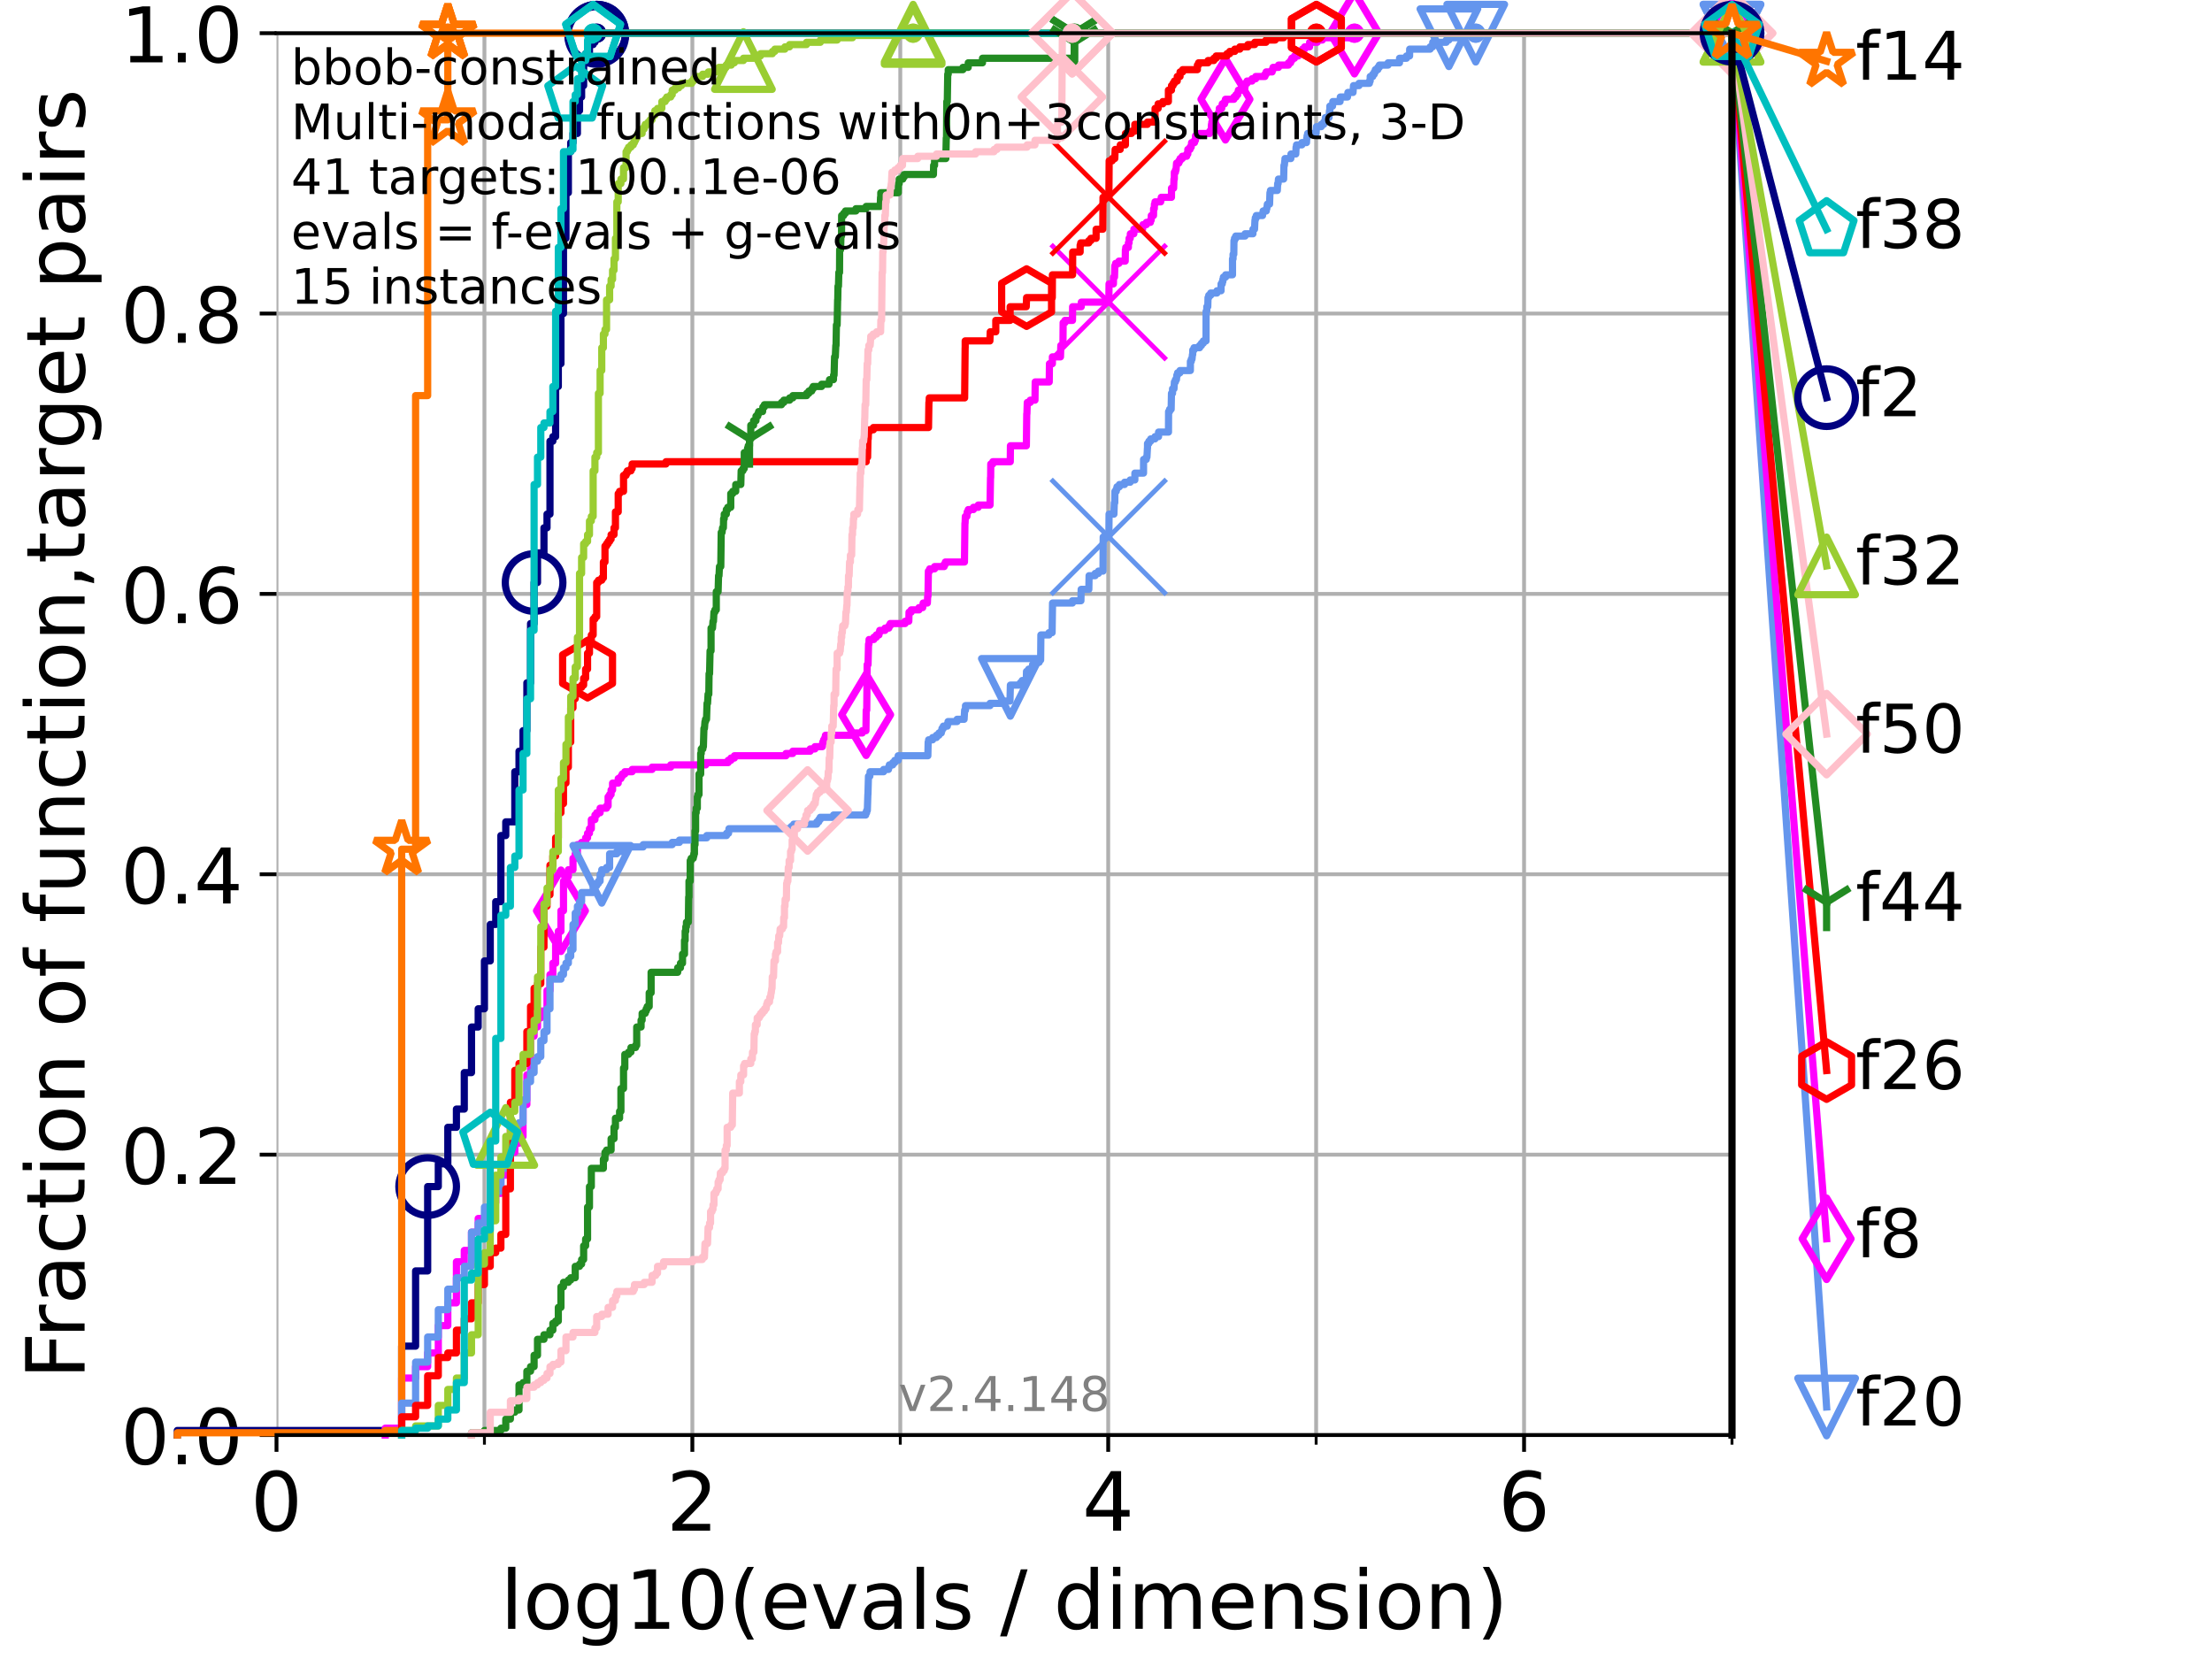 <?xml version="1.0" encoding="utf-8" standalone="no"?>
<!DOCTYPE svg PUBLIC "-//W3C//DTD SVG 1.1//EN"
  "http://www.w3.org/Graphics/SVG/1.1/DTD/svg11.dtd">
<!-- Created with matplotlib (https://matplotlib.org/) -->
<svg height="345.6pt" version="1.1" viewBox="0 0 460.8 345.6" width="460.8pt" xmlns="http://www.w3.org/2000/svg" xmlns:xlink="http://www.w3.org/1999/xlink">
 <defs>
  <style type="text/css">*{stroke-linecap:butt;stroke-linejoin:round;}</style>
 </defs>
 <g id="figure_1">
  <g id="patch_1">
   <path d="M 0 345.6 
L 460.8 345.6 
L 460.8 0 
L 0 0 
z
" style="fill:#ffffff;"/>
  </g>
  <g id="axes_1">
   <g id="patch_2">
    <path d="M 57.6 298.944 
L 360.806 298.944 
L 360.806 6.912 
L 57.6 6.912 
z
" style="fill:#ffffff;"/>
   </g>
   <g id="matplotlib.axis_1">
    <g id="xtick_1">
     <g id="line2d_1">
      <path clip-path="url(#pd85ba4e497)" d="M 57.6 298.944 
L 57.6 6.912 
" style="fill:none;stroke:#b0b0b0;stroke-linecap:square;stroke-width:0.8;"/>
     </g>
     <g id="line2d_2">
      <defs>
       <path d="M 0 0 
L 0 3.5 
" id="m3af84f9d2e" style="stroke:#000000;stroke-width:0.8;"/>
      </defs>
      <g>
       <use style="stroke:#000000;stroke-width:0.8;" x="57.6" xlink:href="#m3af84f9d2e" y="298.944"/>
      </g>
     </g>
     <g id="text_1">
      <!-- 0 -->
      <g transform="translate(52.192 318.861)scale(0.17 -0.17)">
       <defs>
        <path d="M 31.781 66.406 
Q 24.172 66.406 20.328 58.906 
Q 16.5 51.422 16.5 36.375 
Q 16.5 21.391 20.328 13.891 
Q 24.172 6.391 31.781 6.391 
Q 39.453 6.391 43.281 13.891 
Q 47.125 21.391 47.125 36.375 
Q 47.125 51.422 43.281 58.906 
Q 39.453 66.406 31.781 66.406 
z
M 31.781 74.219 
Q 44.047 74.219 50.516 64.516 
Q 56.984 54.828 56.984 36.375 
Q 56.984 17.969 50.516 8.266 
Q 44.047 -1.422 31.781 -1.422 
Q 19.531 -1.422 13.062 8.266 
Q 6.594 17.969 6.594 36.375 
Q 6.594 54.828 13.062 64.516 
Q 19.531 74.219 31.781 74.219 
z
" id="DejaVuSans-48"/>
       </defs>
       <use xlink:href="#DejaVuSans-48"/>
      </g>
     </g>
    </g>
    <g id="xtick_2">
     <g id="line2d_3">
      <path clip-path="url(#pd85ba4e497)" d="M 144.23 298.944 
L 144.23 6.912 
" style="fill:none;stroke:#b0b0b0;stroke-linecap:square;stroke-width:0.8;"/>
     </g>
     <g id="line2d_4">
      <g>
       <use style="stroke:#000000;stroke-width:0.8;" x="144.23" xlink:href="#m3af84f9d2e" y="298.944"/>
      </g>
     </g>
     <g id="text_2">
      <!-- 2 -->
      <g transform="translate(138.822 318.861)scale(0.17 -0.17)">
       <defs>
        <path d="M 19.188 8.297 
L 53.609 8.297 
L 53.609 0 
L 7.328 0 
L 7.328 8.297 
Q 12.938 14.109 22.625 23.891 
Q 32.328 33.688 34.812 36.531 
Q 39.547 41.844 41.422 45.531 
Q 43.312 49.219 43.312 52.781 
Q 43.312 58.594 39.234 62.25 
Q 35.156 65.922 28.609 65.922 
Q 23.969 65.922 18.812 64.312 
Q 13.672 62.703 7.812 59.422 
L 7.812 69.391 
Q 13.766 71.781 18.938 73 
Q 24.125 74.219 28.422 74.219 
Q 39.75 74.219 46.484 68.547 
Q 53.219 62.891 53.219 53.422 
Q 53.219 48.922 51.531 44.891 
Q 49.859 40.875 45.406 35.406 
Q 44.188 33.984 37.641 27.219 
Q 31.109 20.453 19.188 8.297 
z
" id="DejaVuSans-50"/>
       </defs>
       <use xlink:href="#DejaVuSans-50"/>
      </g>
     </g>
    </g>
    <g id="xtick_3">
     <g id="line2d_5">
      <path clip-path="url(#pd85ba4e497)" d="M 230.861 298.944 
L 230.861 6.912 
" style="fill:none;stroke:#b0b0b0;stroke-linecap:square;stroke-width:0.8;"/>
     </g>
     <g id="line2d_6">
      <g>
       <use style="stroke:#000000;stroke-width:0.8;" x="230.861" xlink:href="#m3af84f9d2e" y="298.944"/>
      </g>
     </g>
     <g id="text_3">
      <!-- 4 -->
      <g transform="translate(225.453 318.861)scale(0.17 -0.17)">
       <defs>
        <path d="M 37.797 64.312 
L 12.891 25.391 
L 37.797 25.391 
z
M 35.203 72.906 
L 47.609 72.906 
L 47.609 25.391 
L 58.016 25.391 
L 58.016 17.188 
L 47.609 17.188 
L 47.609 0 
L 37.797 0 
L 37.797 17.188 
L 4.891 17.188 
L 4.891 26.703 
z
" id="DejaVuSans-52"/>
       </defs>
       <use xlink:href="#DejaVuSans-52"/>
      </g>
     </g>
    </g>
    <g id="xtick_4">
     <g id="line2d_7">
      <path clip-path="url(#pd85ba4e497)" d="M 317.491 298.944 
L 317.491 6.912 
" style="fill:none;stroke:#b0b0b0;stroke-linecap:square;stroke-width:0.8;"/>
     </g>
     <g id="line2d_8">
      <g>
       <use style="stroke:#000000;stroke-width:0.8;" x="317.491" xlink:href="#m3af84f9d2e" y="298.944"/>
      </g>
     </g>
     <g id="text_4">
      <!-- 6 -->
      <g transform="translate(312.083 318.861)scale(0.17 -0.17)">
       <defs>
        <path d="M 33.016 40.375 
Q 26.375 40.375 22.484 35.828 
Q 18.609 31.297 18.609 23.391 
Q 18.609 15.531 22.484 10.953 
Q 26.375 6.391 33.016 6.391 
Q 39.656 6.391 43.531 10.953 
Q 47.406 15.531 47.406 23.391 
Q 47.406 31.297 43.531 35.828 
Q 39.656 40.375 33.016 40.375 
z
M 52.594 71.297 
L 52.594 62.312 
Q 48.875 64.062 45.094 64.984 
Q 41.312 65.922 37.594 65.922 
Q 27.828 65.922 22.672 59.328 
Q 17.531 52.734 16.797 39.406 
Q 19.672 43.656 24.016 45.922 
Q 28.375 48.188 33.594 48.188 
Q 44.578 48.188 50.953 41.516 
Q 57.328 34.859 57.328 23.391 
Q 57.328 12.156 50.688 5.359 
Q 44.047 -1.422 33.016 -1.422 
Q 20.359 -1.422 13.672 8.266 
Q 6.984 17.969 6.984 36.375 
Q 6.984 53.656 15.188 63.938 
Q 23.391 74.219 37.203 74.219 
Q 40.922 74.219 44.703 73.484 
Q 48.484 72.75 52.594 71.297 
z
" id="DejaVuSans-54"/>
       </defs>
       <use xlink:href="#DejaVuSans-54"/>
      </g>
     </g>
    </g>
    <g id="xtick_5">
     <g id="line2d_9">
      <path clip-path="url(#pd85ba4e497)" d="M 100.915 298.944 
L 100.915 6.912 
" style="fill:none;stroke:#b0b0b0;stroke-linecap:square;stroke-width:0.8;"/>
     </g>
     <g id="line2d_10">
      <defs>
       <path d="M 0 0 
L 0 2 
" id="md9aa701e27" style="stroke:#000000;stroke-width:0.6;"/>
      </defs>
      <g>
       <use style="stroke:#000000;stroke-width:0.6;" x="100.915" xlink:href="#md9aa701e27" y="298.944"/>
      </g>
     </g>
    </g>
    <g id="xtick_6">
     <g id="line2d_11">
      <path clip-path="url(#pd85ba4e497)" d="M 187.546 298.944 
L 187.546 6.912 
" style="fill:none;stroke:#b0b0b0;stroke-linecap:square;stroke-width:0.8;"/>
     </g>
     <g id="line2d_12">
      <g>
       <use style="stroke:#000000;stroke-width:0.6;" x="187.546" xlink:href="#md9aa701e27" y="298.944"/>
      </g>
     </g>
    </g>
    <g id="xtick_7">
     <g id="line2d_13">
      <path clip-path="url(#pd85ba4e497)" d="M 274.176 298.944 
L 274.176 6.912 
" style="fill:none;stroke:#b0b0b0;stroke-linecap:square;stroke-width:0.8;"/>
     </g>
     <g id="line2d_14">
      <g>
       <use style="stroke:#000000;stroke-width:0.6;" x="274.176" xlink:href="#md9aa701e27" y="298.944"/>
      </g>
     </g>
    </g>
    <g id="xtick_8">
     <g id="line2d_15">
      <path clip-path="url(#pd85ba4e497)" d="M 360.806 298.944 
L 360.806 6.912 
" style="fill:none;stroke:#b0b0b0;stroke-linecap:square;stroke-width:0.8;"/>
     </g>
     <g id="line2d_16">
      <g>
       <use style="stroke:#000000;stroke-width:0.6;" x="360.806" xlink:href="#md9aa701e27" y="298.944"/>
      </g>
     </g>
    </g>
    <g id="text_5">
     <!-- log10(evals / dimension) -->
     <g transform="translate(104.239 339.314)scale(0.17 -0.17)">
      <defs>
       <path d="M 9.422 75.984 
L 18.406 75.984 
L 18.406 0 
L 9.422 0 
z
" id="DejaVuSans-108"/>
       <path d="M 30.609 48.391 
Q 23.391 48.391 19.188 42.75 
Q 14.984 37.109 14.984 27.297 
Q 14.984 17.484 19.156 11.844 
Q 23.344 6.203 30.609 6.203 
Q 37.797 6.203 41.984 11.859 
Q 46.188 17.531 46.188 27.297 
Q 46.188 37.016 41.984 42.703 
Q 37.797 48.391 30.609 48.391 
z
M 30.609 56 
Q 42.328 56 49.016 48.375 
Q 55.719 40.766 55.719 27.297 
Q 55.719 13.875 49.016 6.219 
Q 42.328 -1.422 30.609 -1.422 
Q 18.844 -1.422 12.172 6.219 
Q 5.516 13.875 5.516 27.297 
Q 5.516 40.766 12.172 48.375 
Q 18.844 56 30.609 56 
z
" id="DejaVuSans-111"/>
       <path d="M 45.406 27.984 
Q 45.406 37.75 41.375 43.109 
Q 37.359 48.484 30.078 48.484 
Q 22.859 48.484 18.828 43.109 
Q 14.797 37.75 14.797 27.984 
Q 14.797 18.266 18.828 12.891 
Q 22.859 7.516 30.078 7.516 
Q 37.359 7.516 41.375 12.891 
Q 45.406 18.266 45.406 27.984 
z
M 54.391 6.781 
Q 54.391 -7.172 48.188 -13.984 
Q 42 -20.797 29.203 -20.797 
Q 24.469 -20.797 20.266 -20.094 
Q 16.062 -19.391 12.109 -17.922 
L 12.109 -9.188 
Q 16.062 -11.328 19.922 -12.344 
Q 23.781 -13.375 27.781 -13.375 
Q 36.625 -13.375 41.016 -8.766 
Q 45.406 -4.156 45.406 5.172 
L 45.406 9.625 
Q 42.625 4.781 38.281 2.391 
Q 33.938 0 27.875 0 
Q 17.828 0 11.672 7.656 
Q 5.516 15.328 5.516 27.984 
Q 5.516 40.672 11.672 48.328 
Q 17.828 56 27.875 56 
Q 33.938 56 38.281 53.609 
Q 42.625 51.219 45.406 46.391 
L 45.406 54.688 
L 54.391 54.688 
z
" id="DejaVuSans-103"/>
       <path d="M 12.406 8.297 
L 28.516 8.297 
L 28.516 63.922 
L 10.984 60.406 
L 10.984 69.391 
L 28.422 72.906 
L 38.281 72.906 
L 38.281 8.297 
L 54.391 8.297 
L 54.391 0 
L 12.406 0 
z
" id="DejaVuSans-49"/>
       <path d="M 31 75.875 
Q 24.469 64.656 21.281 53.656 
Q 18.109 42.672 18.109 31.391 
Q 18.109 20.125 21.312 9.062 
Q 24.516 -2 31 -13.188 
L 23.188 -13.188 
Q 15.875 -1.703 12.234 9.375 
Q 8.594 20.453 8.594 31.391 
Q 8.594 42.281 12.203 53.312 
Q 15.828 64.359 23.188 75.875 
z
" id="DejaVuSans-40"/>
       <path d="M 56.203 29.594 
L 56.203 25.203 
L 14.891 25.203 
Q 15.484 15.922 20.484 11.062 
Q 25.484 6.203 34.422 6.203 
Q 39.594 6.203 44.453 7.469 
Q 49.312 8.734 54.109 11.281 
L 54.109 2.781 
Q 49.266 0.734 44.188 -0.344 
Q 39.109 -1.422 33.891 -1.422 
Q 20.797 -1.422 13.156 6.188 
Q 5.516 13.812 5.516 26.812 
Q 5.516 40.234 12.766 48.109 
Q 20.016 56 32.328 56 
Q 43.359 56 49.781 48.891 
Q 56.203 41.797 56.203 29.594 
z
M 47.219 32.234 
Q 47.125 39.594 43.094 43.984 
Q 39.062 48.391 32.422 48.391 
Q 24.906 48.391 20.391 44.141 
Q 15.875 39.891 15.188 32.172 
z
" id="DejaVuSans-101"/>
       <path d="M 2.984 54.688 
L 12.5 54.688 
L 29.594 8.797 
L 46.688 54.688 
L 56.203 54.688 
L 35.688 0 
L 23.484 0 
z
" id="DejaVuSans-118"/>
       <path d="M 34.281 27.484 
Q 23.391 27.484 19.188 25 
Q 14.984 22.516 14.984 16.5 
Q 14.984 11.719 18.141 8.906 
Q 21.297 6.109 26.703 6.109 
Q 34.188 6.109 38.703 11.406 
Q 43.219 16.703 43.219 25.484 
L 43.219 27.484 
z
M 52.203 31.203 
L 52.203 0 
L 43.219 0 
L 43.219 8.297 
Q 40.141 3.328 35.547 0.953 
Q 30.953 -1.422 24.312 -1.422 
Q 15.922 -1.422 10.953 3.297 
Q 6 8.016 6 15.922 
Q 6 25.141 12.172 29.828 
Q 18.359 34.516 30.609 34.516 
L 43.219 34.516 
L 43.219 35.406 
Q 43.219 41.609 39.141 45 
Q 35.062 48.391 27.688 48.391 
Q 23 48.391 18.547 47.266 
Q 14.109 46.141 10.016 43.891 
L 10.016 52.203 
Q 14.938 54.109 19.578 55.047 
Q 24.219 56 28.609 56 
Q 40.484 56 46.344 49.844 
Q 52.203 43.703 52.203 31.203 
z
" id="DejaVuSans-97"/>
       <path d="M 44.281 53.078 
L 44.281 44.578 
Q 40.484 46.531 36.375 47.5 
Q 32.281 48.484 27.875 48.484 
Q 21.188 48.484 17.844 46.438 
Q 14.5 44.391 14.5 40.281 
Q 14.5 37.156 16.891 35.375 
Q 19.281 33.594 26.516 31.984 
L 29.594 31.297 
Q 39.156 29.25 43.188 25.516 
Q 47.219 21.781 47.219 15.094 
Q 47.219 7.469 41.188 3.016 
Q 35.156 -1.422 24.609 -1.422 
Q 20.219 -1.422 15.453 -0.562 
Q 10.688 0.297 5.422 2 
L 5.422 11.281 
Q 10.406 8.688 15.234 7.391 
Q 20.062 6.109 24.812 6.109 
Q 31.156 6.109 34.562 8.281 
Q 37.984 10.453 37.984 14.406 
Q 37.984 18.062 35.516 20.016 
Q 33.062 21.969 24.703 23.781 
L 21.578 24.516 
Q 13.234 26.266 9.516 29.906 
Q 5.812 33.547 5.812 39.891 
Q 5.812 47.609 11.281 51.797 
Q 16.75 56 26.812 56 
Q 31.781 56 36.172 55.266 
Q 40.578 54.547 44.281 53.078 
z
" id="DejaVuSans-115"/>
       <path id="DejaVuSans-32"/>
       <path d="M 25.391 72.906 
L 33.688 72.906 
L 8.297 -9.281 
L 0 -9.281 
z
" id="DejaVuSans-47"/>
       <path d="M 45.406 46.391 
L 45.406 75.984 
L 54.391 75.984 
L 54.391 0 
L 45.406 0 
L 45.406 8.203 
Q 42.578 3.328 38.25 0.953 
Q 33.938 -1.422 27.875 -1.422 
Q 17.969 -1.422 11.734 6.484 
Q 5.516 14.406 5.516 27.297 
Q 5.516 40.188 11.734 48.094 
Q 17.969 56 27.875 56 
Q 33.938 56 38.25 53.625 
Q 42.578 51.266 45.406 46.391 
z
M 14.797 27.297 
Q 14.797 17.391 18.875 11.75 
Q 22.953 6.109 30.078 6.109 
Q 37.203 6.109 41.297 11.75 
Q 45.406 17.391 45.406 27.297 
Q 45.406 37.203 41.297 42.844 
Q 37.203 48.484 30.078 48.484 
Q 22.953 48.484 18.875 42.844 
Q 14.797 37.203 14.797 27.297 
z
" id="DejaVuSans-100"/>
       <path d="M 9.422 54.688 
L 18.406 54.688 
L 18.406 0 
L 9.422 0 
z
M 9.422 75.984 
L 18.406 75.984 
L 18.406 64.594 
L 9.422 64.594 
z
" id="DejaVuSans-105"/>
       <path d="M 52 44.188 
Q 55.375 50.25 60.062 53.125 
Q 64.75 56 71.094 56 
Q 79.641 56 84.281 50.016 
Q 88.922 44.047 88.922 33.016 
L 88.922 0 
L 79.891 0 
L 79.891 32.719 
Q 79.891 40.578 77.094 44.375 
Q 74.312 48.188 68.609 48.188 
Q 61.625 48.188 57.562 43.547 
Q 53.516 38.922 53.516 30.906 
L 53.516 0 
L 44.484 0 
L 44.484 32.719 
Q 44.484 40.625 41.703 44.406 
Q 38.922 48.188 33.109 48.188 
Q 26.219 48.188 22.156 43.531 
Q 18.109 38.875 18.109 30.906 
L 18.109 0 
L 9.078 0 
L 9.078 54.688 
L 18.109 54.688 
L 18.109 46.188 
Q 21.188 51.219 25.484 53.609 
Q 29.781 56 35.688 56 
Q 41.656 56 45.828 52.969 
Q 50 49.953 52 44.188 
z
" id="DejaVuSans-109"/>
       <path d="M 54.891 33.016 
L 54.891 0 
L 45.906 0 
L 45.906 32.719 
Q 45.906 40.484 42.875 44.328 
Q 39.844 48.188 33.797 48.188 
Q 26.516 48.188 22.312 43.547 
Q 18.109 38.922 18.109 30.906 
L 18.109 0 
L 9.078 0 
L 9.078 54.688 
L 18.109 54.688 
L 18.109 46.188 
Q 21.344 51.125 25.703 53.562 
Q 30.078 56 35.797 56 
Q 45.219 56 50.047 50.172 
Q 54.891 44.344 54.891 33.016 
z
" id="DejaVuSans-110"/>
       <path d="M 8.016 75.875 
L 15.828 75.875 
Q 23.141 64.359 26.781 53.312 
Q 30.422 42.281 30.422 31.391 
Q 30.422 20.453 26.781 9.375 
Q 23.141 -1.703 15.828 -13.188 
L 8.016 -13.188 
Q 14.5 -2 17.703 9.062 
Q 20.906 20.125 20.906 31.391 
Q 20.906 42.672 17.703 53.656 
Q 14.5 64.656 8.016 75.875 
z
" id="DejaVuSans-41"/>
      </defs>
      <use xlink:href="#DejaVuSans-108"/>
      <use x="27.783" xlink:href="#DejaVuSans-111"/>
      <use x="88.965" xlink:href="#DejaVuSans-103"/>
      <use x="152.441" xlink:href="#DejaVuSans-49"/>
      <use x="216.064" xlink:href="#DejaVuSans-48"/>
      <use x="279.688" xlink:href="#DejaVuSans-40"/>
      <use x="318.701" xlink:href="#DejaVuSans-101"/>
      <use x="380.225" xlink:href="#DejaVuSans-118"/>
      <use x="439.404" xlink:href="#DejaVuSans-97"/>
      <use x="500.684" xlink:href="#DejaVuSans-108"/>
      <use x="528.467" xlink:href="#DejaVuSans-115"/>
      <use x="580.566" xlink:href="#DejaVuSans-32"/>
      <use x="612.354" xlink:href="#DejaVuSans-47"/>
      <use x="646.045" xlink:href="#DejaVuSans-32"/>
      <use x="677.832" xlink:href="#DejaVuSans-100"/>
      <use x="741.309" xlink:href="#DejaVuSans-105"/>
      <use x="769.092" xlink:href="#DejaVuSans-109"/>
      <use x="866.504" xlink:href="#DejaVuSans-101"/>
      <use x="928.027" xlink:href="#DejaVuSans-110"/>
      <use x="991.406" xlink:href="#DejaVuSans-115"/>
      <use x="1043.506" xlink:href="#DejaVuSans-105"/>
      <use x="1071.289" xlink:href="#DejaVuSans-111"/>
      <use x="1132.471" xlink:href="#DejaVuSans-110"/>
      <use x="1195.85" xlink:href="#DejaVuSans-41"/>
     </g>
    </g>
   </g>
   <g id="matplotlib.axis_2">
    <g id="ytick_1">
     <g id="line2d_17">
      <path clip-path="url(#pd85ba4e497)" d="M 57.6 298.944 
L 360.806 298.944 
" style="fill:none;stroke:#b0b0b0;stroke-linecap:square;stroke-width:0.8;"/>
     </g>
     <g id="line2d_18">
      <defs>
       <path d="M 0 0 
L -3.5 0 
" id="md1ecdfc4a5" style="stroke:#000000;stroke-width:0.8;"/>
      </defs>
      <g>
       <use style="stroke:#000000;stroke-width:0.8;" x="57.6" xlink:href="#md1ecdfc4a5" y="298.944"/>
      </g>
     </g>
     <g id="text_6">
      <!-- 0.0 -->
      <g transform="translate(25.155 305.023)scale(0.16 -0.16)">
       <defs>
        <path d="M 10.688 12.406 
L 21 12.406 
L 21 0 
L 10.688 0 
z
" id="DejaVuSans-46"/>
       </defs>
       <use xlink:href="#DejaVuSans-48"/>
       <use x="63.623" xlink:href="#DejaVuSans-46"/>
       <use x="95.41" xlink:href="#DejaVuSans-48"/>
      </g>
     </g>
    </g>
    <g id="ytick_2">
     <g id="line2d_19">
      <path clip-path="url(#pd85ba4e497)" d="M 57.6 240.538 
L 360.806 240.538 
" style="fill:none;stroke:#b0b0b0;stroke-linecap:square;stroke-width:0.8;"/>
     </g>
     <g id="line2d_20">
      <g>
       <use style="stroke:#000000;stroke-width:0.8;" x="57.6" xlink:href="#md1ecdfc4a5" y="240.538"/>
      </g>
     </g>
     <g id="text_7">
      <!-- 0.2 -->
      <g transform="translate(25.155 246.616)scale(0.16 -0.16)">
       <use xlink:href="#DejaVuSans-48"/>
       <use x="63.623" xlink:href="#DejaVuSans-46"/>
       <use x="95.41" xlink:href="#DejaVuSans-50"/>
      </g>
     </g>
    </g>
    <g id="ytick_3">
     <g id="line2d_21">
      <path clip-path="url(#pd85ba4e497)" d="M 57.6 182.131 
L 360.806 182.131 
" style="fill:none;stroke:#b0b0b0;stroke-linecap:square;stroke-width:0.8;"/>
     </g>
     <g id="line2d_22">
      <g>
       <use style="stroke:#000000;stroke-width:0.8;" x="57.6" xlink:href="#md1ecdfc4a5" y="182.131"/>
      </g>
     </g>
     <g id="text_8">
      <!-- 0.4 -->
      <g transform="translate(25.155 188.21)scale(0.16 -0.16)">
       <use xlink:href="#DejaVuSans-48"/>
       <use x="63.623" xlink:href="#DejaVuSans-46"/>
       <use x="95.41" xlink:href="#DejaVuSans-52"/>
      </g>
     </g>
    </g>
    <g id="ytick_4">
     <g id="line2d_23">
      <path clip-path="url(#pd85ba4e497)" d="M 57.6 123.725 
L 360.806 123.725 
" style="fill:none;stroke:#b0b0b0;stroke-linecap:square;stroke-width:0.8;"/>
     </g>
     <g id="line2d_24">
      <g>
       <use style="stroke:#000000;stroke-width:0.8;" x="57.6" xlink:href="#md1ecdfc4a5" y="123.725"/>
      </g>
     </g>
     <g id="text_9">
      <!-- 0.6 -->
      <g transform="translate(25.155 129.804)scale(0.16 -0.16)">
       <use xlink:href="#DejaVuSans-48"/>
       <use x="63.623" xlink:href="#DejaVuSans-46"/>
       <use x="95.41" xlink:href="#DejaVuSans-54"/>
      </g>
     </g>
    </g>
    <g id="ytick_5">
     <g id="line2d_25">
      <path clip-path="url(#pd85ba4e497)" d="M 57.6 65.318 
L 360.806 65.318 
" style="fill:none;stroke:#b0b0b0;stroke-linecap:square;stroke-width:0.8;"/>
     </g>
     <g id="line2d_26">
      <g>
       <use style="stroke:#000000;stroke-width:0.8;" x="57.6" xlink:href="#md1ecdfc4a5" y="65.318"/>
      </g>
     </g>
     <g id="text_10">
      <!-- 0.8 -->
      <g transform="translate(25.155 71.397)scale(0.16 -0.16)">
       <defs>
        <path d="M 31.781 34.625 
Q 24.75 34.625 20.719 30.859 
Q 16.703 27.094 16.703 20.516 
Q 16.703 13.922 20.719 10.156 
Q 24.75 6.391 31.781 6.391 
Q 38.812 6.391 42.859 10.172 
Q 46.922 13.969 46.922 20.516 
Q 46.922 27.094 42.891 30.859 
Q 38.875 34.625 31.781 34.625 
z
M 21.922 38.812 
Q 15.578 40.375 12.031 44.719 
Q 8.5 49.078 8.5 55.328 
Q 8.5 64.062 14.719 69.141 
Q 20.953 74.219 31.781 74.219 
Q 42.672 74.219 48.875 69.141 
Q 55.078 64.062 55.078 55.328 
Q 55.078 49.078 51.531 44.719 
Q 48 40.375 41.703 38.812 
Q 48.828 37.156 52.797 32.312 
Q 56.781 27.484 56.781 20.516 
Q 56.781 9.906 50.312 4.234 
Q 43.844 -1.422 31.781 -1.422 
Q 19.734 -1.422 13.25 4.234 
Q 6.781 9.906 6.781 20.516 
Q 6.781 27.484 10.781 32.312 
Q 14.797 37.156 21.922 38.812 
z
M 18.312 54.391 
Q 18.312 48.734 21.844 45.562 
Q 25.391 42.391 31.781 42.391 
Q 38.141 42.391 41.719 45.562 
Q 45.312 48.734 45.312 54.391 
Q 45.312 60.062 41.719 63.234 
Q 38.141 66.406 31.781 66.406 
Q 25.391 66.406 21.844 63.234 
Q 18.312 60.062 18.312 54.391 
z
" id="DejaVuSans-56"/>
       </defs>
       <use xlink:href="#DejaVuSans-48"/>
       <use x="63.623" xlink:href="#DejaVuSans-46"/>
       <use x="95.41" xlink:href="#DejaVuSans-56"/>
      </g>
     </g>
    </g>
    <g id="ytick_6">
     <g id="line2d_27">
      <path clip-path="url(#pd85ba4e497)" d="M 57.6 6.912 
L 360.806 6.912 
" style="fill:none;stroke:#b0b0b0;stroke-linecap:square;stroke-width:0.8;"/>
     </g>
     <g id="line2d_28">
      <g>
       <use style="stroke:#000000;stroke-width:0.8;" x="57.6" xlink:href="#md1ecdfc4a5" y="6.912"/>
      </g>
     </g>
     <g id="text_11">
      <!-- 1.0 -->
      <g transform="translate(25.155 12.991)scale(0.16 -0.16)">
       <use xlink:href="#DejaVuSans-49"/>
       <use x="63.623" xlink:href="#DejaVuSans-46"/>
       <use x="95.41" xlink:href="#DejaVuSans-48"/>
      </g>
     </g>
    </g>
    <g id="text_12">
     <!-- Fraction of function,target pairs -->
     <g transform="translate(17.62 287.313)rotate(-90)scale(0.17 -0.17)">
      <defs>
       <path d="M 9.812 72.906 
L 51.703 72.906 
L 51.703 64.594 
L 19.672 64.594 
L 19.672 43.109 
L 48.578 43.109 
L 48.578 34.812 
L 19.672 34.812 
L 19.672 0 
L 9.812 0 
z
" id="DejaVuSans-70"/>
       <path d="M 41.109 46.297 
Q 39.594 47.172 37.812 47.578 
Q 36.031 48 33.891 48 
Q 26.266 48 22.188 43.047 
Q 18.109 38.094 18.109 28.812 
L 18.109 0 
L 9.078 0 
L 9.078 54.688 
L 18.109 54.688 
L 18.109 46.188 
Q 20.953 51.172 25.484 53.578 
Q 30.031 56 36.531 56 
Q 37.453 56 38.578 55.875 
Q 39.703 55.766 41.062 55.516 
z
" id="DejaVuSans-114"/>
       <path d="M 48.781 52.594 
L 48.781 44.188 
Q 44.969 46.297 41.141 47.344 
Q 37.312 48.391 33.406 48.391 
Q 24.656 48.391 19.812 42.844 
Q 14.984 37.312 14.984 27.297 
Q 14.984 17.281 19.812 11.734 
Q 24.656 6.203 33.406 6.203 
Q 37.312 6.203 41.141 7.25 
Q 44.969 8.297 48.781 10.406 
L 48.781 2.094 
Q 45.016 0.344 40.984 -0.531 
Q 36.969 -1.422 32.422 -1.422 
Q 20.062 -1.422 12.781 6.344 
Q 5.516 14.109 5.516 27.297 
Q 5.516 40.672 12.859 48.328 
Q 20.219 56 33.016 56 
Q 37.156 56 41.109 55.141 
Q 45.062 54.297 48.781 52.594 
z
" id="DejaVuSans-99"/>
       <path d="M 18.312 70.219 
L 18.312 54.688 
L 36.812 54.688 
L 36.812 47.703 
L 18.312 47.703 
L 18.312 18.016 
Q 18.312 11.328 20.141 9.422 
Q 21.969 7.516 27.594 7.516 
L 36.812 7.516 
L 36.812 0 
L 27.594 0 
Q 17.188 0 13.234 3.875 
Q 9.281 7.766 9.281 18.016 
L 9.281 47.703 
L 2.688 47.703 
L 2.688 54.688 
L 9.281 54.688 
L 9.281 70.219 
z
" id="DejaVuSans-116"/>
       <path d="M 37.109 75.984 
L 37.109 68.5 
L 28.516 68.5 
Q 23.688 68.5 21.797 66.547 
Q 19.922 64.594 19.922 59.516 
L 19.922 54.688 
L 34.719 54.688 
L 34.719 47.703 
L 19.922 47.703 
L 19.922 0 
L 10.891 0 
L 10.891 47.703 
L 2.297 47.703 
L 2.297 54.688 
L 10.891 54.688 
L 10.891 58.5 
Q 10.891 67.625 15.141 71.797 
Q 19.391 75.984 28.609 75.984 
z
" id="DejaVuSans-102"/>
       <path d="M 8.5 21.578 
L 8.5 54.688 
L 17.484 54.688 
L 17.484 21.922 
Q 17.484 14.156 20.5 10.266 
Q 23.531 6.391 29.594 6.391 
Q 36.859 6.391 41.078 11.031 
Q 45.312 15.672 45.312 23.688 
L 45.312 54.688 
L 54.297 54.688 
L 54.297 0 
L 45.312 0 
L 45.312 8.406 
Q 42.047 3.422 37.719 1 
Q 33.406 -1.422 27.688 -1.422 
Q 18.266 -1.422 13.375 4.438 
Q 8.5 10.297 8.5 21.578 
z
M 31.109 56 
z
" id="DejaVuSans-117"/>
       <path d="M 11.719 12.406 
L 22.016 12.406 
L 22.016 4 
L 14.016 -11.625 
L 7.719 -11.625 
L 11.719 4 
z
" id="DejaVuSans-44"/>
       <path d="M 18.109 8.203 
L 18.109 -20.797 
L 9.078 -20.797 
L 9.078 54.688 
L 18.109 54.688 
L 18.109 46.391 
Q 20.953 51.266 25.266 53.625 
Q 29.594 56 35.594 56 
Q 45.562 56 51.781 48.094 
Q 58.016 40.188 58.016 27.297 
Q 58.016 14.406 51.781 6.484 
Q 45.562 -1.422 35.594 -1.422 
Q 29.594 -1.422 25.266 0.953 
Q 20.953 3.328 18.109 8.203 
z
M 48.688 27.297 
Q 48.688 37.203 44.609 42.844 
Q 40.531 48.484 33.406 48.484 
Q 26.266 48.484 22.188 42.844 
Q 18.109 37.203 18.109 27.297 
Q 18.109 17.391 22.188 11.75 
Q 26.266 6.109 33.406 6.109 
Q 40.531 6.109 44.609 11.75 
Q 48.688 17.391 48.688 27.297 
z
" id="DejaVuSans-112"/>
      </defs>
      <use xlink:href="#DejaVuSans-70"/>
      <use x="50.27" xlink:href="#DejaVuSans-114"/>
      <use x="91.383" xlink:href="#DejaVuSans-97"/>
      <use x="152.662" xlink:href="#DejaVuSans-99"/>
      <use x="207.643" xlink:href="#DejaVuSans-116"/>
      <use x="246.852" xlink:href="#DejaVuSans-105"/>
      <use x="274.635" xlink:href="#DejaVuSans-111"/>
      <use x="335.816" xlink:href="#DejaVuSans-110"/>
      <use x="399.195" xlink:href="#DejaVuSans-32"/>
      <use x="430.982" xlink:href="#DejaVuSans-111"/>
      <use x="492.164" xlink:href="#DejaVuSans-102"/>
      <use x="527.369" xlink:href="#DejaVuSans-32"/>
      <use x="559.156" xlink:href="#DejaVuSans-102"/>
      <use x="594.361" xlink:href="#DejaVuSans-117"/>
      <use x="657.74" xlink:href="#DejaVuSans-110"/>
      <use x="721.119" xlink:href="#DejaVuSans-99"/>
      <use x="776.1" xlink:href="#DejaVuSans-116"/>
      <use x="815.309" xlink:href="#DejaVuSans-105"/>
      <use x="843.092" xlink:href="#DejaVuSans-111"/>
      <use x="904.273" xlink:href="#DejaVuSans-110"/>
      <use x="967.652" xlink:href="#DejaVuSans-44"/>
      <use x="999.439" xlink:href="#DejaVuSans-116"/>
      <use x="1038.648" xlink:href="#DejaVuSans-97"/>
      <use x="1099.928" xlink:href="#DejaVuSans-114"/>
      <use x="1139.291" xlink:href="#DejaVuSans-103"/>
      <use x="1202.768" xlink:href="#DejaVuSans-101"/>
      <use x="1264.291" xlink:href="#DejaVuSans-116"/>
      <use x="1303.5" xlink:href="#DejaVuSans-32"/>
      <use x="1335.287" xlink:href="#DejaVuSans-112"/>
      <use x="1398.764" xlink:href="#DejaVuSans-97"/>
      <use x="1460.043" xlink:href="#DejaVuSans-105"/>
      <use x="1487.826" xlink:href="#DejaVuSans-114"/>
      <use x="1528.939" xlink:href="#DejaVuSans-115"/>
     </g>
    </g>
   </g>
   <g id="line2d_29">
    <defs>
     <path d="M 0 1.5 
C 0.398 1.5 0.779 1.342 1.061 1.061 
C 1.342 0.779 1.5 0.398 1.5 0 
C 1.5 -0.398 1.342 -0.779 1.061 -1.061 
C 0.779 -1.342 0.398 -1.5 0 -1.5 
C -0.398 -1.5 -0.779 -1.342 -1.061 -1.061 
C -1.342 -0.779 -1.5 -0.398 -1.5 0 
C -1.5 0.398 -1.342 0.779 -1.061 1.061 
C -0.779 1.342 -0.398 1.5 0 1.5 
z
" id="m29886c4a3e" style="stroke:#000080;"/>
    </defs>
    <g>
     <use style="fill:#000080;stroke:#000080;" x="124.302" xlink:href="#m29886c4a3e" y="6.912"/>
     <use style="fill:#000080;stroke:#000080;" x="124.302" xlink:href="#m29886c4a3e" y="6.912"/>
    </g>
   </g>
   <g id="line2d_30">
    <path d="M 36.933 298.944 
L 36.933 297.994 
L 83.678 297.994 
L 83.678 280.425 
L 86.578 280.425 
L 86.578 264.755 
L 89.09 264.755 
L 89.09 247.185 
L 91.306 247.185 
L 91.306 242.437 
L 93.288 242.437 
L 93.288 234.839 
L 95.081 234.839 
L 95.081 231.041 
L 96.718 231.041 
L 96.718 223.443 
L 98.223 223.443 
L 98.223 213.946 
L 99.617 213.946 
L 99.617 210.147 
L 100.915 210.147 
L 100.915 200.175 
L 102.129 200.175 
L 102.129 192.578 
L 103.27 192.578 
L 103.27 187.829 
L 104.345 187.829 
L 104.345 174.059 
L 105.362 174.059 
L 105.362 171.21 
L 107.245 171.21 
L 107.245 160.763 
L 108.12 160.763 
L 108.12 156.489 
L 108.956 156.489 
L 108.956 152.216 
L 109.757 152.216 
L 109.757 142.244 
L 110.525 142.244 
L 110.525 129.898 
L 111.262 129.898 
L 111.262 121.351 
L 111.972 121.351 
L 111.972 115.178 
L 113.317 115.178 
L 113.317 109.954 
L 113.954 109.954 
L 113.954 107.105 
L 114.571 107.105 
L 114.571 91.91 
L 115.168 91.91 
L 115.168 90.96 
L 115.747 90.96 
L 115.747 80.514 
L 116.309 80.514 
L 116.309 75.765 
L 116.854 75.765 
L 116.854 65.318 
L 117.384 65.318 
L 117.384 49.648 
L 117.9 49.648 
L 117.9 40.151 
L 118.401 40.151 
L 118.401 31.604 
L 118.89 31.604 
L 118.89 29.705 
L 119.366 29.705 
L 119.366 27.805 
L 120.284 27.805 
L 120.284 23.057 
L 120.727 23.057 
L 120.727 20.208 
L 121.159 20.208 
L 121.159 17.834 
L 121.582 17.834 
L 121.582 13.085 
L 121.995 13.085 
L 121.995 11.186 
L 122.796 11.186 
L 122.796 9.286 
L 123.564 9.286 
L 123.564 8.811 
L 123.936 8.811 
L 123.936 7.387 
L 124.302 7.387 
L 124.302 6.912 
L 360.806 6.912 
" style="fill:none;stroke:#000080;stroke-linecap:square;stroke-width:1.5;"/>
   </g>
   <g id="line2d_31">
    <defs>
     <path d="M 0 6 
C 1.591 6 3.117 5.368 4.243 4.243 
C 5.368 3.117 6 1.591 6 0 
C 6 -1.591 5.368 -3.117 4.243 -4.243 
C 3.117 -5.368 1.591 -6 0 -6 
C -1.591 -6 -3.117 -5.368 -4.243 -4.243 
C -5.368 -3.117 -6 -1.591 -6 0 
C -6 1.591 -5.368 3.117 -4.243 4.243 
C -3.117 5.368 -1.591 6 0 6 
z
" id="m55e22e3782" style="stroke:#000080;stroke-width:1.5;"/>
    </defs>
    <g>
     <use style="fill-opacity:0;stroke:#000080;stroke-width:1.5;" x="89.09" xlink:href="#m55e22e3782" y="247.185"/>
     <use style="fill-opacity:0;stroke:#000080;stroke-width:1.5;" x="111.262" xlink:href="#m55e22e3782" y="121.351"/>
     <use style="fill-opacity:0;stroke:#000080;stroke-width:1.5;" x="124.302" xlink:href="#m55e22e3782" y="7.387"/>
     <use style="fill-opacity:0;stroke:#000080;stroke-width:1.5;" x="124.302" xlink:href="#m55e22e3782" y="6.912"/>
     <use style="fill-opacity:0;stroke:#000080;stroke-width:1.5;" x="124.302" xlink:href="#m55e22e3782" y="6.912"/>
     <use style="fill-opacity:0;stroke:#000080;stroke-width:1.5;" x="360.806" xlink:href="#m55e22e3782" y="6.912"/>
    </g>
   </g>
   <g id="line2d_32">
    <path style="fill:none;stroke:#000080;stroke-linecap:square;stroke-width:1.5;"/>
    <g/>
   </g>
   <g id="line2d_33">
    <defs>
     <path d="M 0 1.5 
C 0.398 1.5 0.779 1.342 1.061 1.061 
C 1.342 0.779 1.5 0.398 1.5 0 
C 1.5 -0.398 1.342 -0.779 1.061 -1.061 
C 0.779 -1.342 0.398 -1.5 0 -1.5 
C -0.398 -1.5 -0.779 -1.342 -1.061 -1.061 
C -1.342 -0.779 -1.5 -0.398 -1.5 0 
C -1.5 0.398 -1.342 0.779 -1.061 1.061 
C -0.779 1.342 -0.398 1.5 0 1.5 
z
" id="m449fa5e978" style="stroke:#ff00ff;"/>
    </defs>
    <g>
     <use style="fill:#ff00ff;stroke:#ff00ff;" x="282.161" xlink:href="#m449fa5e978" y="6.912"/>
     <use style="fill:#ff00ff;stroke:#ff00ff;" x="282.161" xlink:href="#m449fa5e978" y="6.912"/>
    </g>
   </g>
   <g id="line2d_34">
    <path d="M 80.249 298.944 
L 80.249 297.519 
L 83.678 297.519 
L 83.678 287.073 
L 86.578 287.073 
L 86.578 284.699 
L 89.09 284.699 
L 89.09 281.849 
L 91.306 281.849 
L 91.306 276.151 
L 93.288 276.151 
L 93.288 271.403 
L 95.081 271.403 
L 95.081 262.855 
L 96.718 262.855 
L 96.718 260.481 
L 98.223 260.481 
L 98.223 256.682 
L 99.617 256.682 
L 99.617 253.833 
L 100.915 253.833 
L 100.915 253.359 
L 102.129 253.359 
L 102.129 250.509 
L 103.27 250.509 
L 103.27 248.61 
L 104.345 248.61 
L 104.345 244.811 
L 105.362 244.811 
L 105.362 242.912 
L 106.327 242.912 
L 106.327 240.063 
L 107.245 240.063 
L 107.245 238.163 
L 108.12 238.163 
L 108.12 236.739 
L 108.956 236.739 
L 108.956 230.091 
L 109.757 230.091 
L 109.757 223.918 
L 110.525 223.918 
L 110.525 215.845 
L 111.262 215.845 
L 111.262 213.946 
L 111.972 213.946 
L 111.972 212.047 
L 112.657 212.047 
L 112.657 210.622 
L 113.954 210.622 
L 113.954 206.348 
L 114.571 206.348 
L 114.571 203.025 
L 115.168 203.025 
L 115.168 200.65 
L 115.747 200.65 
L 115.747 196.852 
L 116.309 196.852 
L 116.309 194.002 
L 116.854 194.002 
L 116.854 189.729 
L 117.384 189.729 
L 117.384 183.556 
L 117.9 183.556 
L 117.9 182.606 
L 118.401 182.606 
L 118.401 181.182 
L 119.366 181.182 
L 119.366 178.807 
L 119.831 178.807 
L 119.831 177.858 
L 120.284 177.858 
L 120.284 175.958 
L 121.159 175.958 
L 121.159 175.483 
L 121.995 175.483 
L 121.995 174.534 
L 122.4 174.534 
L 122.4 173.584 
L 122.796 173.584 
L 122.796 172.634 
L 123.184 172.634 
L 123.184 170.735 
L 123.936 170.735 
L 123.936 169.785 
L 124.302 169.785 
L 124.302 169.31 
L 125.012 169.31 
L 125.012 168.361 
L 126.356 168.361 
L 126.356 167.886 
L 126.677 167.886 
L 126.677 165.986 
L 126.994 165.986 
L 126.994 165.511 
L 127.304 165.511 
L 127.304 164.562 
L 127.61 164.562 
L 127.61 163.137 
L 128.786 163.137 
L 128.786 162.188 
L 129.348 162.188 
L 129.348 161.713 
L 129.623 161.713 
L 129.623 161.238 
L 130.16 161.238 
L 130.16 160.763 
L 131.686 160.763 
L 131.686 160.288 
L 135.835 160.288 
L 135.835 159.813 
L 139.717 159.813 
L 139.717 159.338 
L 147.022 159.338 
L 147.022 158.864 
L 151.69 158.864 
L 151.69 158.389 
L 152.271 158.389 
L 152.271 157.914 
L 152.993 157.914 
L 152.993 157.439 
L 163.733 157.439 
L 163.733 156.964 
L 165.146 156.964 
L 165.146 156.489 
L 168.774 156.489 
L 168.774 156.015 
L 169.768 156.015 
L 169.768 155.54 
L 171.316 155.54 
L 171.39 154.59 
L 171.582 154.59 
L 171.582 154.115 
L 171.829 154.115 
L 171.829 153.64 
L 171.959 153.64 
L 171.959 153.165 
L 178.206 153.165 
L 178.206 152.691 
L 179.634 152.691 
L 179.634 152.216 
L 180.392 152.216 
L 180.447 147.942 
L 180.556 147.942 
L 180.647 138.445 
L 180.827 138.445 
L 180.934 134.171 
L 181.023 134.171 
L 181.041 133.222 
L 182.042 133.222 
L 182.042 132.747 
L 182.555 132.747 
L 182.555 132.272 
L 183.103 132.272 
L 183.103 131.797 
L 183.262 131.797 
L 183.262 131.322 
L 184.363 131.322 
L 184.363 130.848 
L 185.162 130.848 
L 185.162 130.373 
L 185.445 130.373 
L 185.445 129.898 
L 188.541 129.898 
L 188.541 129.423 
L 189.321 129.423 
L 189.367 127.524 
L 189.817 127.524 
L 189.817 127.049 
L 191.445 127.049 
L 191.445 126.574 
L 192.214 126.574 
L 192.311 125.624 
L 193.186 125.624 
L 193.251 124.2 
L 193.316 124.2 
L 193.399 118.976 
L 193.673 118.976 
L 193.673 118.501 
L 194.695 118.501 
L 194.695 118.027 
L 196.686 118.027 
L 196.686 117.552 
L 196.939 117.552 
L 196.939 117.077 
L 200.914 117.077 
L 201.013 109.004 
L 201.043 109.004 
L 201.098 107.58 
L 201.425 107.58 
L 201.491 106.63 
L 201.71 106.63 
L 201.71 106.155 
L 202.784 106.155 
L 202.784 105.681 
L 203.794 105.681 
L 203.794 105.206 
L 206.244 105.206 
L 206.341 99.508 
L 206.369 99.508 
L 206.397 96.658 
L 206.816 96.658 
L 206.816 96.184 
L 210.458 96.184 
L 210.491 92.86 
L 213.81 92.86 
L 213.893 86.212 
L 213.924 86.212 
L 214.001 83.838 
L 214.618 83.838 
L 214.618 83.363 
L 215.605 83.363 
L 215.655 79.564 
L 218.574 79.564 
L 218.62 75.765 
L 219.232 75.765 
L 219.232 74.341 
L 220.917 74.341 
L 220.99 71.966 
L 221.431 71.966 
L 221.471 67.218 
L 221.847 67.218 
L 221.847 66.743 
L 223.42 66.743 
L 223.448 63.894 
L 225.244 63.894 
L 225.256 62.944 
L 230.99 62.944 
L 231.036 59.145 
L 231.944 59.145 
L 231.971 57.721 
L 232.171 57.721 
L 232.241 55.347 
L 232.397 55.347 
L 232.397 54.872 
L 233.089 54.872 
L 233.089 54.397 
L 234.402 54.397 
L 234.442 52.023 
L 234.518 52.023 
L 234.518 51.548 
L 235.061 51.548 
L 235.064 50.598 
L 235.21 50.598 
L 235.21 49.648 
L 235.45 49.648 
L 235.473 48.699 
L 236.201 48.699 
L 236.201 47.749 
L 238.022 47.749 
L 238.084 46.799 
L 238.811 46.799 
L 238.811 46.324 
L 239.647 46.324 
L 239.647 45.85 
L 239.82 45.85 
L 239.834 44.9 
L 240.298 44.9 
L 240.317 43.475 
L 240.456 43.475 
L 240.492 42.526 
L 240.61 42.526 
L 240.61 42.051 
L 241.792 42.051 
L 241.792 41.576 
L 241.91 41.576 
L 241.91 41.101 
L 244.039 41.101 
L 244.043 39.202 
L 244.49 39.202 
L 244.557 37.302 
L 244.63 37.302 
L 244.637 35.878 
L 244.87 35.878 
L 244.87 35.403 
L 244.99 35.403 
L 245.098 33.978 
L 245.578 33.978 
L 245.578 33.504 
L 245.833 33.504 
L 245.833 33.029 
L 246.293 33.029 
L 246.293 32.554 
L 247.205 32.554 
L 247.205 32.079 
L 247.446 32.079 
L 247.446 31.129 
L 247.9 31.129 
L 247.9 30.654 
L 248.149 30.654 
L 248.229 29.705 
L 248.841 29.705 
L 248.841 29.23 
L 249.035 29.23 
L 249.052 28.28 
L 249.909 28.28 
L 249.909 27.805 
L 252.002 27.805 
L 252.002 27.33 
L 252.3 27.33 
L 252.373 25.906 
L 252.444 25.906 
L 252.444 25.431 
L 253.154 25.431 
L 253.158 24.481 
L 253.387 24.481 
L 253.387 24.007 
L 253.766 24.007 
L 253.766 23.532 
L 253.994 23.532 
L 253.996 22.582 
L 254.507 22.582 
L 254.617 21.632 
L 255.105 21.632 
L 255.105 21.157 
L 255.282 21.157 
L 255.282 20.683 
L 257.05 20.683 
L 257.05 20.208 
L 257.477 20.208 
L 257.477 19.733 
L 257.839 19.733 
L 257.839 19.258 
L 257.973 19.258 
L 257.973 18.783 
L 258.603 18.783 
L 258.603 18.308 
L 259.333 18.308 
L 259.441 17.359 
L 259.781 17.359 
L 259.781 16.884 
L 260.824 16.884 
L 260.824 16.409 
L 261.588 16.409 
L 261.588 15.934 
L 263.506 15.934 
L 263.506 15.459 
L 263.761 15.459 
L 263.761 14.984 
L 265.013 14.984 
L 265.013 14.51 
L 265.193 14.51 
L 265.193 14.035 
L 266.341 14.035 
L 266.341 13.56 
L 268.404 13.56 
L 268.404 13.085 
L 268.853 13.085 
L 268.853 12.61 
L 269.103 12.61 
L 269.103 12.135 
L 269.67 12.135 
L 269.67 11.66 
L 270.449 11.66 
L 270.552 10.711 
L 271.302 10.711 
L 271.302 10.236 
L 271.786 10.236 
L 271.786 9.761 
L 272.815 9.761 
L 272.819 8.811 
L 274.408 8.811 
L 274.408 8.337 
L 275.473 8.337 
L 275.473 7.862 
L 281.337 7.862 
L 281.337 7.387 
L 282.161 7.387 
L 282.161 6.912 
L 360.806 6.912 
L 360.806 6.912 
" style="fill:none;stroke:#ff00ff;stroke-linecap:square;stroke-width:1.5;"/>
   </g>
   <g id="line2d_35">
    <defs>
     <path d="M -0 8.485 
L 5.091 0 
L 0 -8.485 
L -5.091 -0 
z
" id="m69088e57af" style="stroke:#ff00ff;stroke-linejoin:miter;stroke-width:1.5;"/>
    </defs>
    <g>
     <use style="fill-opacity:0;stroke:#ff00ff;stroke-linejoin:miter;stroke-width:1.5;" x="116.854" xlink:href="#m69088e57af" y="189.729"/>
     <use style="fill-opacity:0;stroke:#ff00ff;stroke-linejoin:miter;stroke-width:1.5;" x="180.429" xlink:href="#m69088e57af" y="148.892"/>
     <use style="fill-opacity:0;stroke:#ff00ff;stroke-linejoin:miter;stroke-width:1.5;" x="255.282" xlink:href="#m69088e57af" y="20.683"/>
     <use style="fill-opacity:0;stroke:#ff00ff;stroke-linejoin:miter;stroke-width:1.5;" x="282.161" xlink:href="#m69088e57af" y="6.912"/>
     <use style="fill-opacity:0;stroke:#ff00ff;stroke-linejoin:miter;stroke-width:1.5;" x="360.806" xlink:href="#m69088e57af" y="6.912"/>
    </g>
   </g>
   <g id="line2d_36">
    <path style="fill:none;stroke:#ff00ff;stroke-linecap:square;stroke-width:1.5;"/>
    <g/>
   </g>
   <g id="line2d_37">
    <path clip-path="url(#pd85ba4e497)" d="M 230.963 62.944 
" style="fill:none;stroke:#ff00ff;stroke-linecap:square;stroke-width:1.5;"/>
    <defs>
     <path d="M -12 12 
L 12 -12 
M -12 -12 
L 12 12 
" id="m1aea7c2fa9" style="stroke:#ff00ff;"/>
    </defs>
    <g clip-path="url(#pd85ba4e497)">
     <use style="fill:#ff00ff;stroke:#ff00ff;" x="230.963" xlink:href="#m1aea7c2fa9" y="62.944"/>
    </g>
   </g>
   <g id="line2d_38">
    <defs>
     <path d="M 0 1.5 
C 0.398 1.5 0.779 1.342 1.061 1.061 
C 1.342 0.779 1.5 0.398 1.5 0 
C 1.5 -0.398 1.342 -0.779 1.061 -1.061 
C 0.779 -1.342 0.398 -1.5 0 -1.5 
C -0.398 -1.5 -0.779 -1.342 -1.061 -1.061 
C -1.342 -0.779 -1.5 -0.398 -1.5 0 
C -1.5 0.398 -1.342 0.779 -1.061 1.061 
C -0.779 1.342 -0.398 1.5 0 1.5 
z
" id="me4fd1ec6d8" style="stroke:#ff7500;"/>
    </defs>
    <g>
     <use style="fill:#ff7500;stroke:#ff7500;" x="93.288" xlink:href="#me4fd1ec6d8" y="6.912"/>
     <use style="fill:#ff7500;stroke:#ff7500;" x="93.288" xlink:href="#me4fd1ec6d8" y="6.912"/>
    </g>
   </g>
   <g id="line2d_39">
    <path d="M 36.933 298.944 
L 36.933 298.469 
L 80.249 298.469 
L 80.249 297.994 
L 83.678 297.994 
L 83.678 176.908 
L 86.578 176.908 
L 86.578 82.413 
L 89.09 82.413 
L 89.09 24.956 
L 93.288 24.956 
L 93.288 6.912 
L 360.806 6.912 
" style="fill:none;stroke:#ff7500;stroke-linecap:square;stroke-width:1.5;"/>
   </g>
   <g id="line2d_40">
    <defs>
     <path d="M 0 -6 
L -1.347 -1.854 
L -5.706 -1.854 
L -2.18 0.708 
L -3.527 4.854 
L -0 2.292 
L 3.527 4.854 
L 2.18 0.708 
L 5.706 -1.854 
L 1.347 -1.854 
z
" id="m2f177708bb" style="stroke:#ff7500;stroke-linejoin:bevel;stroke-width:1.5;"/>
    </defs>
    <g>
     <use style="fill-opacity:0;stroke:#ff7500;stroke-linejoin:bevel;stroke-width:1.5;" x="83.678" xlink:href="#m2f177708bb" y="176.908"/>
     <use style="fill-opacity:0;stroke:#ff7500;stroke-linejoin:bevel;stroke-width:1.5;" x="93.288" xlink:href="#m2f177708bb" y="24.956"/>
     <use style="fill-opacity:0;stroke:#ff7500;stroke-linejoin:bevel;stroke-width:1.5;" x="93.288" xlink:href="#m2f177708bb" y="6.912"/>
     <use style="fill-opacity:0;stroke:#ff7500;stroke-linejoin:bevel;stroke-width:1.5;" x="93.288" xlink:href="#m2f177708bb" y="6.912"/>
     <use style="fill-opacity:0;stroke:#ff7500;stroke-linejoin:bevel;stroke-width:1.5;" x="93.288" xlink:href="#m2f177708bb" y="6.912"/>
     <use style="fill-opacity:0;stroke:#ff7500;stroke-linejoin:bevel;stroke-width:1.5;" x="360.806" xlink:href="#m2f177708bb" y="6.912"/>
    </g>
   </g>
   <g id="line2d_41">
    <path style="fill:none;stroke:#ff7500;stroke-linecap:square;stroke-width:1.5;"/>
    <g/>
   </g>
   <g id="line2d_42">
    <defs>
     <path d="M 0 1.5 
C 0.398 1.5 0.779 1.342 1.061 1.061 
C 1.342 0.779 1.5 0.398 1.5 0 
C 1.5 -0.398 1.342 -0.779 1.061 -1.061 
C 0.779 -1.342 0.398 -1.5 0 -1.5 
C -0.398 -1.5 -0.779 -1.342 -1.061 -1.061 
C -1.342 -0.779 -1.5 -0.398 -1.5 0 
C -1.5 0.398 -1.342 0.779 -1.061 1.061 
C -0.779 1.342 -0.398 1.5 0 1.5 
z
" id="mb7e4683854" style="stroke:#6495ed;"/>
    </defs>
    <g>
     <use style="fill:#6495ed;stroke:#6495ed;" x="307.423" xlink:href="#mb7e4683854" y="6.912"/>
     <use style="fill:#6495ed;stroke:#6495ed;" x="307.423" xlink:href="#mb7e4683854" y="6.912"/>
    </g>
   </g>
   <g id="line2d_43">
    <path d="M 83.678 298.944 
L 83.678 292.296 
L 86.578 292.296 
L 86.578 283.749 
L 89.09 283.749 
L 89.09 278.526 
L 91.306 278.526 
L 91.306 272.827 
L 93.288 272.827 
L 93.288 268.554 
L 95.081 268.554 
L 95.081 266.179 
L 96.718 266.179 
L 96.718 263.805 
L 98.223 263.805 
L 98.223 256.682 
L 99.617 256.682 
L 99.617 254.783 
L 100.915 254.783 
L 100.915 251.459 
L 102.129 251.459 
L 102.129 249.085 
L 103.27 249.085 
L 103.27 248.135 
L 104.345 248.135 
L 104.345 243.387 
L 105.362 243.387 
L 105.362 242.912 
L 106.327 242.912 
L 106.327 236.739 
L 107.245 236.739 
L 107.245 234.365 
L 108.12 234.365 
L 108.12 233.89 
L 108.956 233.89 
L 108.956 229.141 
L 109.757 229.141 
L 109.757 225.342 
L 110.525 225.342 
L 110.525 223.443 
L 111.262 223.443 
L 111.262 221.069 
L 111.972 221.069 
L 111.972 220.119 
L 112.657 220.119 
L 112.657 216.795 
L 113.317 216.795 
L 113.317 214.896 
L 113.954 214.896 
L 113.954 210.147 
L 114.571 210.147 
L 114.571 203.974 
L 116.854 203.974 
L 116.854 203.025 
L 117.384 203.025 
L 117.384 201.6 
L 117.9 201.6 
L 117.9 200.65 
L 118.401 200.65 
L 118.401 199.226 
L 118.89 199.226 
L 118.89 197.801 
L 119.366 197.801 
L 119.366 192.578 
L 119.831 192.578 
L 119.831 190.204 
L 120.284 190.204 
L 120.284 188.779 
L 120.727 188.779 
L 120.727 187.829 
L 121.159 187.829 
L 121.159 185.93 
L 123.564 185.93 
L 123.564 184.505 
L 124.302 184.505 
L 124.302 184.031 
L 124.66 184.031 
L 124.66 183.556 
L 125.012 183.556 
L 125.012 182.131 
L 125.357 182.131 
L 125.357 181.182 
L 126.356 181.182 
L 126.356 180.707 
L 126.994 180.707 
L 126.994 177.858 
L 128.499 177.858 
L 128.499 177.383 
L 130.423 177.383 
L 130.423 176.433 
L 133.983 176.433 
L 133.983 175.958 
L 140.033 175.958 
L 140.033 175.483 
L 141.538 175.483 
L 141.538 175.008 
L 144.725 175.008 
L 144.725 174.534 
L 147.237 174.534 
L 147.237 174.059 
L 151.349 174.059 
L 151.349 173.584 
L 151.774 173.584 
L 151.858 172.634 
L 164.855 172.634 
L 164.855 172.159 
L 165.351 172.159 
L 165.351 171.685 
L 170.151 171.685 
L 170.151 171.21 
L 170.558 171.21 
L 170.558 170.735 
L 170.865 170.735 
L 170.865 170.26 
L 173.634 170.26 
L 173.634 169.785 
L 180.337 169.785 
L 180.337 169.31 
L 180.538 169.31 
L 180.538 168.835 
L 180.683 168.835 
L 180.791 165.511 
L 180.809 165.511 
L 180.916 161.713 
L 181.2 161.713 
L 181.252 160.763 
L 184.078 160.763 
L 184.078 160.288 
L 185.091 160.288 
L 185.091 159.813 
L 185.262 159.813 
L 185.262 159.338 
L 185.984 159.338 
L 185.984 158.864 
L 186.402 158.864 
L 186.402 158.389 
L 187.108 158.389 
L 187.108 157.439 
L 193.288 157.439 
L 193.353 154.59 
L 193.445 154.59 
L 193.445 154.115 
L 194.287 154.115 
L 194.287 153.64 
L 195.077 153.64 
L 195.077 153.165 
L 195.599 153.165 
L 195.599 152.691 
L 196.091 152.691 
L 196.091 152.216 
L 196.234 152.216 
L 196.234 151.741 
L 196.516 151.741 
L 196.516 151.266 
L 197.346 151.266 
L 197.346 150.791 
L 197.494 150.791 
L 197.494 150.316 
L 199.377 150.316 
L 199.377 149.841 
L 200.84 149.841 
L 200.951 147.942 
L 201.129 147.942 
L 201.129 146.992 
L 206.244 146.992 
L 206.244 146.518 
L 209.086 146.518 
L 209.086 146.043 
L 210.398 146.043 
L 210.48 142.719 
L 212.542 142.719 
L 212.542 142.244 
L 212.933 142.244 
L 212.933 141.769 
L 213.788 141.769 
L 213.841 139.87 
L 214.282 139.87 
L 214.282 139.395 
L 214.983 139.395 
L 214.983 138.92 
L 215.099 138.92 
L 215.099 138.445 
L 215.78 138.445 
L 215.78 137.97 
L 216.479 137.97 
L 216.479 137.495 
L 216.783 137.495 
L 216.836 132.272 
L 218.514 132.272 
L 218.514 131.797 
L 219.172 131.797 
L 219.265 125.624 
L 223.408 125.624 
L 223.408 125.149 
L 225.176 125.149 
L 225.227 122.775 
L 226.825 122.775 
L 226.877 119.926 
L 228.141 119.926 
L 228.141 119.451 
L 228.822 119.451 
L 228.822 118.976 
L 229.773 118.976 
L 229.816 111.854 
L 231 111.854 
L 231.037 107.105 
L 232.049 107.105 
L 232.134 104.731 
L 232.227 104.731 
L 232.253 102.357 
L 232.537 102.357 
L 232.537 101.882 
L 232.69 101.882 
L 232.69 101.407 
L 233.192 101.407 
L 233.192 100.932 
L 234.269 100.932 
L 234.269 100.457 
L 235.44 100.457 
L 235.44 99.982 
L 236.409 99.982 
L 236.419 98.558 
L 238.217 98.558 
L 238.227 95.709 
L 238.789 95.709 
L 238.789 95.234 
L 238.929 95.234 
L 239.031 93.334 
L 239.048 93.334 
L 239.048 92.385 
L 239.338 92.385 
L 239.338 91.91 
L 239.709 91.91 
L 239.709 91.435 
L 240.601 91.435 
L 240.601 90.96 
L 241.346 90.96 
L 241.346 90.011 
L 243.417 90.011 
L 243.437 85.737 
L 243.647 85.737 
L 243.647 85.262 
L 243.973 85.262 
L 244.039 81.938 
L 244.259 81.938 
L 244.262 80.988 
L 244.564 80.988 
L 244.648 79.564 
L 244.861 79.564 
L 244.861 79.089 
L 245.072 79.089 
L 245.157 78.139 
L 245.31 78.139 
L 245.31 77.664 
L 245.809 77.664 
L 245.809 77.19 
L 247.977 77.19 
L 247.982 75.29 
L 248.162 75.29 
L 248.162 74.815 
L 248.319 74.815 
L 248.406 73.866 
L 248.462 73.866 
L 248.476 72.916 
L 248.738 72.916 
L 248.738 72.441 
L 249.901 72.441 
L 249.901 71.966 
L 250.287 71.966 
L 250.287 71.491 
L 250.681 71.491 
L 250.681 71.017 
L 251.241 71.017 
L 251.251 64.844 
L 251.394 64.844 
L 251.399 63.894 
L 251.601 63.894 
L 251.654 61.994 
L 251.803 61.994 
L 251.803 61.52 
L 252.206 61.52 
L 252.206 61.045 
L 253.508 61.045 
L 253.508 60.57 
L 254.372 60.57 
L 254.374 59.145 
L 254.615 59.145 
L 254.615 58.671 
L 254.742 58.671 
L 254.742 58.196 
L 254.853 58.196 
L 254.853 57.721 
L 255.321 57.721 
L 255.321 57.246 
L 256.751 57.246 
L 256.755 53.922 
L 256.868 53.922 
L 256.871 52.972 
L 257.023 52.972 
L 257.058 50.123 
L 257.172 50.123 
L 257.172 49.648 
L 257.429 49.648 
L 257.429 49.174 
L 259.374 49.174 
L 259.374 48.699 
L 261.01 48.699 
L 261.01 47.749 
L 261.342 47.749 
L 261.43 45.85 
L 261.5 45.85 
L 261.5 45.375 
L 261.708 45.375 
L 261.708 44.9 
L 263.015 44.9 
L 263.015 44.425 
L 263.127 44.425 
L 263.127 43.95 
L 263.789 43.95 
L 263.789 43.475 
L 263.904 43.475 
L 264.011 42.526 
L 264.475 42.526 
L 264.554 40.151 
L 264.656 40.151 
L 264.656 39.677 
L 266.09 39.677 
L 266.16 38.252 
L 266.255 38.252 
L 266.324 37.302 
L 267.405 37.302 
L 267.47 34.453 
L 267.558 34.453 
L 267.641 33.504 
L 267.686 33.504 
L 267.686 33.029 
L 268.906 33.029 
L 268.936 32.079 
L 269.938 32.079 
L 269.994 30.654 
L 270.089 30.654 
L 270.089 30.18 
L 271.21 30.18 
L 271.21 29.705 
L 272.169 29.705 
L 272.219 28.755 
L 272.288 28.755 
L 272.288 28.28 
L 272.406 28.28 
L 272.406 27.805 
L 274.164 27.805 
L 274.254 26.381 
L 275.246 26.381 
L 275.246 25.906 
L 275.757 25.906 
L 275.757 25.431 
L 276.009 25.431 
L 276.105 24.481 
L 276.86 24.481 
L 276.953 23.057 
L 277.03 23.057 
L 277.031 22.107 
L 277.599 22.107 
L 277.65 21.157 
L 279.16 21.157 
L 279.208 20.208 
L 280.711 20.208 
L 280.796 19.258 
L 281.859 19.258 
L 281.961 17.834 
L 283.105 17.834 
L 283.105 17.359 
L 285.273 17.359 
L 285.273 16.884 
L 285.431 16.884 
L 285.44 15.934 
L 285.973 15.934 
L 285.973 15.459 
L 286.292 15.459 
L 286.292 14.984 
L 286.508 14.984 
L 286.508 14.51 
L 287.023 14.51 
L 287.023 14.035 
L 287.343 14.035 
L 287.343 13.56 
L 289.156 13.56 
L 289.156 13.085 
L 291.541 13.085 
L 291.548 12.135 
L 292.994 12.135 
L 292.994 11.66 
L 293.644 11.66 
L 293.661 10.236 
L 297.929 10.236 
L 297.929 9.761 
L 298.456 9.761 
L 298.469 8.811 
L 301.272 8.811 
L 301.272 8.337 
L 301.835 8.337 
L 301.835 7.862 
L 304.955 7.862 
L 304.955 7.387 
L 307.423 7.387 
L 307.423 6.912 
L 360.806 6.912 
L 360.806 6.912 
" style="fill:none;stroke:#6495ed;stroke-linecap:square;stroke-width:1.5;"/>
   </g>
   <g id="line2d_44">
    <defs>
     <path d="M -0 6 
L 6 -6 
L -6 -6 
z
" id="m0f50263c17" style="stroke:#6495ed;stroke-linejoin:miter;stroke-width:1.5;"/>
    </defs>
    <g>
     <use style="fill-opacity:0;stroke:#6495ed;stroke-linejoin:miter;stroke-width:1.5;" x="125.357" xlink:href="#m0f50263c17" y="182.131"/>
     <use style="fill-opacity:0;stroke:#6495ed;stroke-linejoin:miter;stroke-width:1.5;" x="210.476" xlink:href="#m0f50263c17" y="143.194"/>
     <use style="fill-opacity:0;stroke:#6495ed;stroke-linejoin:miter;stroke-width:1.5;" x="301.835" xlink:href="#m0f50263c17" y="7.862"/>
     <use style="fill-opacity:0;stroke:#6495ed;stroke-linejoin:miter;stroke-width:1.5;" x="307.423" xlink:href="#m0f50263c17" y="6.912"/>
     <use style="fill-opacity:0;stroke:#6495ed;stroke-linejoin:miter;stroke-width:1.5;" x="360.806" xlink:href="#m0f50263c17" y="6.912"/>
    </g>
   </g>
   <g id="line2d_45">
    <path style="fill:none;stroke:#6495ed;stroke-linecap:square;stroke-width:1.5;"/>
    <g/>
   </g>
   <g id="line2d_46">
    <path clip-path="url(#pd85ba4e497)" d="M 230.963 111.854 
" style="fill:none;stroke:#6495ed;stroke-linecap:square;stroke-width:1.5;"/>
    <defs>
     <path d="M -12 12 
L 12 -12 
M -12 -12 
L 12 12 
" id="m6479181b1d" style="stroke:#6495ed;"/>
    </defs>
    <g clip-path="url(#pd85ba4e497)">
     <use style="fill:#6495ed;stroke:#6495ed;" x="230.963" xlink:href="#m6479181b1d" y="111.854"/>
    </g>
   </g>
   <g id="line2d_47">
    <defs>
     <path d="M 0 1.5 
C 0.398 1.5 0.779 1.342 1.061 1.061 
C 1.342 0.779 1.5 0.398 1.5 0 
C 1.5 -0.398 1.342 -0.779 1.061 -1.061 
C 0.779 -1.342 0.398 -1.5 0 -1.5 
C -0.398 -1.5 -0.779 -1.342 -1.061 -1.061 
C -1.342 -0.779 -1.5 -0.398 -1.5 0 
C -1.5 0.398 -1.342 0.779 -1.061 1.061 
C -0.779 1.342 -0.398 1.5 0 1.5 
z
" id="m5e1c8f3e5c" style="stroke:#ff0000;"/>
    </defs>
    <g>
     <use style="fill:#ff0000;stroke:#ff0000;" x="274.228" xlink:href="#m5e1c8f3e5c" y="6.912"/>
     <use style="fill:#ff0000;stroke:#ff0000;" x="274.228" xlink:href="#m5e1c8f3e5c" y="6.912"/>
    </g>
   </g>
   <g id="line2d_48">
    <path d="M 83.678 298.944 
L 83.678 295.145 
L 86.578 295.145 
L 86.578 292.771 
L 89.09 292.771 
L 89.09 286.598 
L 91.306 286.598 
L 91.306 282.799 
L 93.288 282.799 
L 93.288 281.849 
L 95.081 281.849 
L 95.081 277.101 
L 96.718 277.101 
L 96.718 274.727 
L 98.223 274.727 
L 98.223 271.403 
L 99.617 271.403 
L 99.617 267.604 
L 100.915 267.604 
L 100.915 263.805 
L 102.129 263.805 
L 102.129 260.956 
L 103.27 260.956 
L 103.27 260.006 
L 104.345 260.006 
L 104.345 257.157 
L 105.362 257.157 
L 105.362 247.66 
L 106.327 247.66 
L 106.327 229.616 
L 107.245 229.616 
L 107.245 222.968 
L 108.12 222.968 
L 108.12 221.544 
L 109.757 221.544 
L 109.757 214.896 
L 110.525 214.896 
L 110.525 209.672 
L 111.262 209.672 
L 111.262 205.874 
L 111.972 205.874 
L 111.972 204.924 
L 112.657 204.924 
L 112.657 197.326 
L 113.317 197.326 
L 113.317 188.779 
L 113.954 188.779 
L 113.954 186.405 
L 114.571 186.405 
L 114.571 180.232 
L 115.168 180.232 
L 115.168 178.332 
L 115.747 178.332 
L 115.747 174.534 
L 116.309 174.534 
L 116.309 169.31 
L 116.854 169.31 
L 116.854 167.411 
L 117.384 167.411 
L 117.384 163.137 
L 117.9 163.137 
L 117.9 159.813 
L 118.401 159.813 
L 118.401 154.59 
L 118.89 154.59 
L 118.89 147.467 
L 119.366 147.467 
L 119.366 145.568 
L 119.831 145.568 
L 119.831 144.143 
L 120.284 144.143 
L 120.284 143.194 
L 121.159 143.194 
L 121.159 142.719 
L 121.582 142.719 
L 121.582 141.294 
L 121.995 141.294 
L 121.995 139.395 
L 122.4 139.395 
L 122.4 136.071 
L 122.796 136.071 
L 122.796 133.222 
L 123.184 133.222 
L 123.184 132.272 
L 123.564 132.272 
L 123.564 128.948 
L 123.936 128.948 
L 123.936 128.473 
L 124.302 128.473 
L 124.302 121.351 
L 124.66 121.351 
L 124.66 120.876 
L 125.357 120.876 
L 125.357 120.401 
L 125.696 120.401 
L 125.696 117.077 
L 126.029 117.077 
L 126.029 113.753 
L 126.356 113.753 
L 126.356 113.278 
L 126.677 113.278 
L 126.677 112.803 
L 126.994 112.803 
L 126.994 112.328 
L 127.304 112.328 
L 127.304 111.379 
L 127.911 111.379 
L 127.911 109.954 
L 128.208 109.954 
L 128.208 106.63 
L 128.786 106.63 
L 128.786 102.831 
L 129.069 102.831 
L 129.069 102.357 
L 129.893 102.357 
L 129.893 99.033 
L 130.423 99.033 
L 130.423 98.558 
L 130.683 98.558 
L 130.683 98.083 
L 131.44 98.083 
L 131.44 97.608 
L 131.686 97.608 
L 131.686 96.658 
L 138.735 96.658 
L 138.735 96.184 
L 180.447 96.184 
L 180.447 95.234 
L 180.737 95.234 
L 180.809 91.435 
L 180.863 91.435 
L 180.916 90.011 
L 181.059 90.011 
L 181.059 89.536 
L 181.941 89.536 
L 181.941 89.061 
L 193.426 89.061 
L 193.509 83.838 
L 193.545 83.838 
L 193.582 82.888 
L 200.951 82.888 
L 201.055 72.441 
L 201.068 72.441 
L 201.068 71.017 
L 206.212 71.017 
L 206.286 69.117 
L 207.442 69.117 
L 207.442 66.743 
L 210.428 66.743 
L 210.432 63.894 
L 213.788 63.894 
L 213.859 61.994 
L 219.211 61.994 
L 219.237 57.246 
L 223.442 57.246 
L 223.459 52.497 
L 225.013 52.497 
L 225.013 51.073 
L 225.135 51.073 
L 225.135 50.598 
L 226.819 50.598 
L 226.819 50.123 
L 227.247 50.123 
L 227.247 49.648 
L 228.341 49.648 
L 228.342 47.749 
L 229.731 47.749 
L 229.779 41.101 
L 230.999 41.101 
L 231.059 33.504 
L 231.691 33.504 
L 231.691 33.029 
L 232.231 33.029 
L 232.303 31.129 
L 233.361 31.129 
L 233.375 30.18 
L 234.446 30.18 
L 234.452 27.805 
L 235.701 27.805 
L 235.701 27.33 
L 236.408 27.33 
L 236.408 25.906 
L 239.029 25.906 
L 239.029 25.431 
L 240.615 25.431 
L 240.621 22.582 
L 241.261 22.582 
L 241.261 21.632 
L 242.235 21.632 
L 242.235 21.157 
L 243.396 21.157 
L 243.401 18.783 
L 244.043 18.783 
L 244.043 17.834 
L 244.365 17.834 
L 244.365 17.359 
L 244.647 17.359 
L 244.647 16.884 
L 245.24 16.884 
L 245.24 15.934 
L 245.828 15.934 
L 245.828 14.984 
L 246.372 14.984 
L 246.372 14.51 
L 249.44 14.51 
L 249.44 13.56 
L 249.685 13.56 
L 249.685 13.085 
L 251.657 13.085 
L 251.657 12.61 
L 252.866 12.61 
L 252.866 12.135 
L 253.345 12.135 
L 253.345 11.66 
L 255.599 11.66 
L 255.599 11.186 
L 256.179 11.186 
L 256.179 10.711 
L 257.226 10.711 
L 257.226 10.236 
L 258.282 10.236 
L 258.282 9.761 
L 259.956 9.761 
L 259.956 9.286 
L 261.385 9.286 
L 261.385 8.811 
L 263.721 8.811 
L 263.721 8.337 
L 265.648 8.337 
L 265.648 7.862 
L 267.399 7.862 
L 267.399 7.387 
L 274.228 7.387 
L 274.228 6.912 
L 360.806 6.912 
L 360.806 6.912 
" style="fill:none;stroke:#ff0000;stroke-linecap:square;stroke-width:1.5;"/>
   </g>
   <g id="line2d_49">
    <defs>
     <path d="M 0 -6 
L -5.196 -3 
L -5.196 3 
L -0 6 
L 5.196 3 
L 5.196 -3 
z
" id="m30a76e3835" style="stroke:#ff0000;stroke-linejoin:miter;stroke-width:1.5;"/>
    </defs>
    <g>
     <use style="fill-opacity:0;stroke:#ff0000;stroke-linejoin:miter;stroke-width:1.5;" x="122.4" xlink:href="#m30a76e3835" y="139.395"/>
     <use style="fill-opacity:0;stroke:#ff0000;stroke-linejoin:miter;stroke-width:1.5;" x="213.859" xlink:href="#m30a76e3835" y="61.994"/>
     <use style="fill-opacity:0;stroke:#ff0000;stroke-linejoin:miter;stroke-width:1.5;" x="274.228" xlink:href="#m30a76e3835" y="6.912"/>
     <use style="fill-opacity:0;stroke:#ff0000;stroke-linejoin:miter;stroke-width:1.5;" x="274.228" xlink:href="#m30a76e3835" y="6.912"/>
     <use style="fill-opacity:0;stroke:#ff0000;stroke-linejoin:miter;stroke-width:1.5;" x="360.806" xlink:href="#m30a76e3835" y="6.912"/>
    </g>
   </g>
   <g id="line2d_50">
    <path style="fill:none;stroke:#ff0000;stroke-linecap:square;stroke-width:1.5;"/>
    <g/>
   </g>
   <g id="line2d_51">
    <path clip-path="url(#pd85ba4e497)" d="M 230.963 41.101 
" style="fill:none;stroke:#ff0000;stroke-linecap:square;stroke-width:1.5;"/>
    <defs>
     <path d="M -12 12 
L 12 -12 
M -12 -12 
L 12 12 
" id="m2f5e565197" style="stroke:#ff0000;"/>
    </defs>
    <g clip-path="url(#pd85ba4e497)">
     <use style="fill:#ff0000;stroke:#ff0000;" x="230.963" xlink:href="#m2f5e565197" y="41.101"/>
    </g>
   </g>
   <g id="line2d_52">
    <defs>
     <path d="M 0 1.5 
C 0.398 1.5 0.779 1.342 1.061 1.061 
C 1.342 0.779 1.5 0.398 1.5 0 
C 1.5 -0.398 1.342 -0.779 1.061 -1.061 
C 0.779 -1.342 0.398 -1.5 0 -1.5 
C -0.398 -1.5 -0.779 -1.342 -1.061 -1.061 
C -1.342 -0.779 -1.5 -0.398 -1.5 0 
C -1.5 0.398 -1.342 0.779 -1.061 1.061 
C -0.779 1.342 -0.398 1.5 0 1.5 
z
" id="maaee37d102" style="stroke:#9acd32;"/>
    </defs>
    <g>
     <use style="fill:#9acd32;stroke:#9acd32;" x="190.224" xlink:href="#maaee37d102" y="6.912"/>
     <use style="fill:#9acd32;stroke:#9acd32;" x="190.224" xlink:href="#maaee37d102" y="6.912"/>
    </g>
   </g>
   <g id="line2d_53">
    <path d="M 83.678 298.944 
L 83.678 297.994 
L 86.578 297.994 
L 86.578 297.045 
L 91.306 297.045 
L 91.306 292.771 
L 93.288 292.771 
L 93.288 289.447 
L 95.081 289.447 
L 95.081 287.073 
L 96.718 287.073 
L 96.718 281.849 
L 98.223 281.849 
L 98.223 278.051 
L 99.617 278.051 
L 99.617 263.33 
L 100.915 263.33 
L 100.915 260.956 
L 102.129 260.956 
L 102.129 254.308 
L 103.27 254.308 
L 103.27 244.811 
L 104.345 244.811 
L 104.345 241.012 
L 105.362 241.012 
L 105.362 236.739 
L 106.327 236.739 
L 106.327 231.515 
L 107.245 231.515 
L 107.245 229.616 
L 108.12 229.616 
L 108.12 222.493 
L 108.956 222.493 
L 108.956 219.644 
L 110.525 219.644 
L 110.525 214.896 
L 111.262 214.896 
L 111.262 212.522 
L 111.972 212.522 
L 111.972 203.499 
L 112.657 203.499 
L 112.657 193.053 
L 113.317 193.053 
L 113.317 188.304 
L 113.954 188.304 
L 113.954 184.98 
L 114.571 184.98 
L 114.571 181.182 
L 115.168 181.182 
L 115.168 177.383 
L 116.309 177.383 
L 116.309 164.562 
L 116.854 164.562 
L 116.854 162.188 
L 117.384 162.188 
L 117.384 158.864 
L 117.9 158.864 
L 117.9 155.065 
L 118.401 155.065 
L 118.401 149.367 
L 118.89 149.367 
L 118.89 145.093 
L 119.366 145.093 
L 119.366 141.294 
L 119.831 141.294 
L 119.831 138.92 
L 120.284 138.92 
L 120.284 132.747 
L 120.727 132.747 
L 120.727 119.451 
L 121.159 119.451 
L 121.159 116.127 
L 121.582 116.127 
L 121.582 113.278 
L 121.995 113.278 
L 121.995 112.803 
L 122.4 112.803 
L 122.4 111.379 
L 122.796 111.379 
L 122.796 108.53 
L 123.184 108.53 
L 123.184 107.58 
L 123.564 107.58 
L 123.564 98.083 
L 123.936 98.083 
L 123.936 95.234 
L 124.302 95.234 
L 124.302 94.284 
L 124.66 94.284 
L 124.66 81.938 
L 125.012 81.938 
L 125.012 77.19 
L 125.357 77.19 
L 125.357 72.441 
L 125.696 72.441 
L 125.696 69.592 
L 126.029 69.592 
L 126.029 68.642 
L 126.356 68.642 
L 126.356 62.469 
L 126.994 62.469 
L 126.994 59.62 
L 127.304 59.62 
L 127.304 58.196 
L 127.61 58.196 
L 127.61 56.296 
L 127.911 56.296 
L 127.911 53.922 
L 128.208 53.922 
L 128.208 49.648 
L 128.499 49.648 
L 128.499 42.051 
L 128.786 42.051 
L 128.786 38.252 
L 129.348 38.252 
L 129.348 37.302 
L 129.893 37.302 
L 129.893 34.928 
L 130.423 34.928 
L 130.423 31.604 
L 130.683 31.604 
L 130.683 31.129 
L 130.939 31.129 
L 130.939 30.654 
L 131.44 30.654 
L 131.44 30.18 
L 131.929 30.18 
L 131.929 29.705 
L 132.169 29.705 
L 132.169 29.23 
L 132.405 29.23 
L 132.405 28.755 
L 132.639 28.755 
L 132.639 28.28 
L 132.87 28.28 
L 132.87 27.805 
L 133.766 27.805 
L 133.766 26.856 
L 134.198 26.856 
L 134.198 26.381 
L 134.411 26.381 
L 134.411 25.906 
L 135.034 25.906 
L 135.034 25.431 
L 135.439 25.431 
L 135.439 24.956 
L 135.835 24.956 
L 135.835 24.007 
L 136.414 24.007 
L 136.414 23.057 
L 136.975 23.057 
L 136.975 22.582 
L 137.876 22.582 
L 137.876 21.157 
L 138.566 21.157 
L 138.566 20.683 
L 138.902 20.683 
L 138.902 20.208 
L 139.717 20.208 
L 139.717 19.733 
L 140.033 19.733 
L 140.033 18.783 
L 140.65 18.783 
L 140.65 18.308 
L 141.393 18.308 
L 141.393 17.834 
L 141.968 17.834 
L 141.968 17.359 
L 144.105 17.359 
L 144.105 16.884 
L 144.48 16.884 
L 144.48 16.409 
L 144.847 16.409 
L 144.847 15.934 
L 146.362 15.934 
L 146.362 15.459 
L 147.555 15.459 
L 147.555 14.984 
L 149.262 14.984 
L 149.262 14.51 
L 149.736 14.51 
L 149.736 14.035 
L 151.263 14.035 
L 151.263 13.56 
L 152.353 13.56 
L 152.353 13.085 
L 152.993 13.085 
L 152.993 12.61 
L 154.865 12.61 
L 154.865 12.135 
L 157.081 12.135 
L 157.081 11.66 
L 158.425 11.66 
L 158.425 11.186 
L 160.907 11.186 
L 160.907 10.711 
L 161.417 10.711 
L 161.417 10.236 
L 163.509 10.236 
L 163.509 9.761 
L 164.474 9.761 
L 164.474 9.286 
L 168.011 9.286 
L 168.011 8.811 
L 170.895 8.811 
L 170.895 8.337 
L 174.406 8.337 
L 174.406 7.862 
L 177.599 7.862 
L 177.599 7.387 
L 190.224 7.387 
L 190.224 6.912 
L 360.806 6.912 
L 360.806 6.912 
" style="fill:none;stroke:#9acd32;stroke-linecap:square;stroke-width:1.5;"/>
   </g>
   <g id="line2d_54">
    <defs>
     <path d="M 0 -6 
L -6 6 
L 6 6 
z
" id="mbfd80852c7" style="stroke:#9acd32;stroke-linejoin:miter;stroke-width:1.5;"/>
    </defs>
    <g>
     <use style="fill-opacity:0;stroke:#9acd32;stroke-linejoin:miter;stroke-width:1.5;" x="105.362" xlink:href="#mbfd80852c7" y="236.739"/>
     <use style="fill-opacity:0;stroke:#9acd32;stroke-linejoin:miter;stroke-width:1.5;" x="154.865" xlink:href="#mbfd80852c7" y="12.61"/>
     <use style="fill-opacity:0;stroke:#9acd32;stroke-linejoin:miter;stroke-width:1.5;" x="190.224" xlink:href="#mbfd80852c7" y="7.387"/>
     <use style="fill-opacity:0;stroke:#9acd32;stroke-linejoin:miter;stroke-width:1.5;" x="190.224" xlink:href="#mbfd80852c7" y="6.912"/>
     <use style="fill-opacity:0;stroke:#9acd32;stroke-linejoin:miter;stroke-width:1.5;" x="360.806" xlink:href="#mbfd80852c7" y="6.912"/>
    </g>
   </g>
   <g id="line2d_55">
    <path style="fill:none;stroke:#9acd32;stroke-linecap:square;stroke-width:1.5;"/>
    <g/>
   </g>
   <g id="line2d_56">
    <defs>
     <path d="M 0 1.5 
C 0.398 1.5 0.779 1.342 1.061 1.061 
C 1.342 0.779 1.5 0.398 1.5 0 
C 1.5 -0.398 1.342 -0.779 1.061 -1.061 
C 0.779 -1.342 0.398 -1.5 0 -1.5 
C -0.398 -1.5 -0.779 -1.342 -1.061 -1.061 
C -1.342 -0.779 -1.5 -0.398 -1.5 0 
C -1.5 0.398 -1.342 0.779 -1.061 1.061 
C -0.779 1.342 -0.398 1.5 0 1.5 
z
" id="m40e62d4f25" style="stroke:#00bfbf;"/>
    </defs>
    <g>
     <use style="fill:#00bfbf;stroke:#00bfbf;" x="123.564" xlink:href="#m40e62d4f25" y="6.912"/>
     <use style="fill:#00bfbf;stroke:#00bfbf;" x="123.564" xlink:href="#m40e62d4f25" y="6.912"/>
    </g>
   </g>
   <g id="line2d_57">
    <path d="M 83.678 298.944 
L 83.678 297.994 
L 86.578 297.994 
L 86.578 297.519 
L 89.09 297.519 
L 89.09 297.045 
L 91.306 297.045 
L 91.306 295.62 
L 93.288 295.62 
L 93.288 293.721 
L 95.081 293.721 
L 95.081 288.022 
L 96.718 288.022 
L 96.718 266.654 
L 98.223 266.654 
L 98.223 265.23 
L 99.617 265.23 
L 99.617 258.107 
L 100.915 258.107 
L 100.915 256.208 
L 102.129 256.208 
L 102.129 237.689 
L 103.27 237.689 
L 103.27 216.32 
L 104.345 216.32 
L 104.345 190.678 
L 105.362 190.678 
L 105.362 188.779 
L 106.327 188.779 
L 106.327 180.707 
L 107.245 180.707 
L 107.245 178.332 
L 108.12 178.332 
L 108.12 164.562 
L 108.956 164.562 
L 108.956 156.964 
L 109.757 156.964 
L 109.757 145.568 
L 110.525 145.568 
L 110.525 131.322 
L 111.262 131.322 
L 111.262 100.932 
L 111.972 100.932 
L 111.972 95.234 
L 112.657 95.234 
L 112.657 89.061 
L 113.317 89.061 
L 113.317 88.111 
L 114.571 88.111 
L 114.571 85.737 
L 115.168 85.737 
L 115.168 80.514 
L 115.747 80.514 
L 115.747 64.844 
L 116.309 64.844 
L 116.309 51.548 
L 116.854 51.548 
L 116.854 43.475 
L 117.384 43.475 
L 117.384 31.604 
L 118.89 31.604 
L 118.89 31.129 
L 119.366 31.129 
L 119.366 21.157 
L 119.831 21.157 
L 119.831 19.733 
L 120.284 19.733 
L 120.284 16.409 
L 121.159 16.409 
L 121.159 12.61 
L 121.995 12.61 
L 121.995 11.186 
L 122.4 11.186 
L 122.4 8.337 
L 123.564 8.337 
L 123.564 6.912 
L 360.806 6.912 
" style="fill:none;stroke:#00bfbf;stroke-linecap:square;stroke-width:1.5;"/>
   </g>
   <g id="line2d_58">
    <defs>
     <path d="M 0 -6 
L -5.706 -1.854 
L -3.527 4.854 
L 3.527 4.854 
L 5.706 -1.854 
z
" id="md34c6193ff" style="stroke:#00bfbf;stroke-linejoin:miter;stroke-width:1.5;"/>
    </defs>
    <g>
     <use style="fill-opacity:0;stroke:#00bfbf;stroke-linejoin:miter;stroke-width:1.5;" x="102.129" xlink:href="#md34c6193ff" y="237.689"/>
     <use style="fill-opacity:0;stroke:#00bfbf;stroke-linejoin:miter;stroke-width:1.5;" x="119.831" xlink:href="#md34c6193ff" y="19.733"/>
     <use style="fill-opacity:0;stroke:#00bfbf;stroke-linejoin:miter;stroke-width:1.5;" x="123.564" xlink:href="#md34c6193ff" y="6.912"/>
     <use style="fill-opacity:0;stroke:#00bfbf;stroke-linejoin:miter;stroke-width:1.5;" x="123.564" xlink:href="#md34c6193ff" y="6.912"/>
     <use style="fill-opacity:0;stroke:#00bfbf;stroke-linejoin:miter;stroke-width:1.5;" x="360.806" xlink:href="#md34c6193ff" y="6.912"/>
    </g>
   </g>
   <g id="line2d_59">
    <path style="fill:none;stroke:#00bfbf;stroke-linecap:square;stroke-width:1.5;"/>
    <g/>
   </g>
   <g id="line2d_60">
    <defs>
     <path d="M 0 1.5 
C 0.398 1.5 0.779 1.342 1.061 1.061 
C 1.342 0.779 1.5 0.398 1.5 0 
C 1.5 -0.398 1.342 -0.779 1.061 -1.061 
C 0.779 -1.342 0.398 -1.5 0 -1.5 
C -0.398 -1.5 -0.779 -1.342 -1.061 -1.061 
C -1.342 -0.779 -1.5 -0.398 -1.5 0 
C -1.5 0.398 -1.342 0.779 -1.061 1.061 
C -0.779 1.342 -0.398 1.5 0 1.5 
z
" id="md2a98c08e6" style="stroke:#228b22;"/>
    </defs>
    <g>
     <use style="fill:#228b22;stroke:#228b22;" x="223.817" xlink:href="#md2a98c08e6" y="6.912"/>
     <use style="fill:#228b22;stroke:#228b22;" x="223.817" xlink:href="#md2a98c08e6" y="6.912"/>
    </g>
   </g>
   <g id="line2d_61">
    <path d="M 98.223 298.944 
L 98.223 298.469 
L 100.915 298.469 
L 100.915 297.994 
L 104.345 297.994 
L 104.345 297.519 
L 105.362 297.519 
L 105.362 295.62 
L 106.327 295.62 
L 106.327 294.196 
L 107.245 294.196 
L 107.245 293.721 
L 108.12 293.721 
L 108.12 288.497 
L 108.956 288.497 
L 108.956 288.022 
L 109.757 288.022 
L 109.757 285.648 
L 110.525 285.648 
L 110.525 284.699 
L 111.262 284.699 
L 111.262 282.324 
L 111.972 282.324 
L 111.972 279 
L 113.317 279 
L 113.317 278.051 
L 114.571 278.051 
L 114.571 277.101 
L 115.168 277.101 
L 115.168 275.676 
L 115.747 275.676 
L 115.747 275.202 
L 116.309 275.202 
L 116.309 272.352 
L 116.854 272.352 
L 116.854 268.079 
L 117.384 268.079 
L 117.384 267.129 
L 118.401 267.129 
L 118.401 266.654 
L 118.89 266.654 
L 118.89 266.179 
L 119.831 266.179 
L 119.831 263.805 
L 120.727 263.805 
L 120.727 263.33 
L 121.159 263.33 
L 121.159 262.381 
L 121.582 262.381 
L 121.582 259.532 
L 121.995 259.532 
L 121.995 258.107 
L 122.4 258.107 
L 122.4 251.459 
L 122.796 251.459 
L 122.796 247.185 
L 123.184 247.185 
L 123.184 243.387 
L 125.696 243.387 
L 125.696 241.487 
L 126.029 241.487 
L 126.029 240.063 
L 126.356 240.063 
L 126.356 239.588 
L 127.304 239.588 
L 127.304 237.214 
L 127.911 237.214 
L 127.911 234.839 
L 128.208 234.839 
L 128.208 232.94 
L 129.069 232.94 
L 129.069 231.515 
L 129.348 231.515 
L 129.348 226.767 
L 129.893 226.767 
L 129.893 222.493 
L 130.16 222.493 
L 130.16 219.644 
L 130.939 219.644 
L 130.939 219.169 
L 131.44 219.169 
L 131.44 218.22 
L 132.405 218.22 
L 132.405 217.745 
L 132.639 217.745 
L 132.639 213.946 
L 133.546 213.946 
L 133.546 212.522 
L 133.766 212.522 
L 133.766 211.097 
L 134.411 211.097 
L 134.411 210.622 
L 134.621 210.622 
L 134.621 210.147 
L 134.829 210.147 
L 134.829 209.672 
L 135.238 209.672 
L 135.238 206.823 
L 135.638 206.823 
L 135.638 202.55 
L 141.173 202.55 
L 141.173 201.6 
L 141.754 201.6 
L 141.754 200.65 
L 142.179 200.65 
L 142.179 198.751 
L 142.594 198.751 
L 142.594 195.902 
L 142.73 195.902 
L 142.73 194.002 
L 142.865 194.002 
L 142.865 193.053 
L 143 193.053 
L 143 192.103 
L 143.397 192.103 
L 143.462 186.88 
L 143.528 186.88 
L 143.528 183.556 
L 143.786 183.556 
L 143.786 179.282 
L 143.978 179.282 
L 143.978 178.807 
L 144.418 178.807 
L 144.418 178.332 
L 144.541 178.332 
L 144.541 177.858 
L 144.664 177.858 
L 144.664 175.958 
L 144.786 175.958 
L 144.786 173.109 
L 144.908 173.109 
L 144.908 169.31 
L 145.028 169.31 
L 145.028 168.361 
L 145.267 168.361 
L 145.267 165.986 
L 145.386 165.986 
L 145.386 165.511 
L 145.62 165.511 
L 145.62 161.238 
L 145.966 161.238 
L 145.966 156.964 
L 146.08 156.964 
L 146.08 156.015 
L 146.418 156.015 
L 146.418 155.54 
L 146.53 155.54 
L 146.64 151.741 
L 146.75 151.741 
L 146.86 150.316 
L 146.968 150.316 
L 146.968 149.841 
L 147.184 149.841 
L 147.291 146.518 
L 147.397 146.518 
L 147.503 144.618 
L 147.66 144.618 
L 147.712 140.345 
L 147.816 140.345 
L 147.92 135.596 
L 148.125 135.596 
L 148.125 130.848 
L 148.428 130.848 
L 148.528 129.423 
L 148.628 129.423 
L 148.727 127.524 
L 148.923 127.524 
L 148.923 127.049 
L 149.214 127.049 
L 149.214 123.25 
L 149.595 123.25 
L 149.689 119.926 
L 149.783 119.926 
L 149.876 118.027 
L 150.152 118.027 
L 150.244 110.904 
L 150.425 110.904 
L 150.515 109.954 
L 150.694 109.954 
L 150.738 108.055 
L 150.871 108.055 
L 150.871 107.105 
L 151.306 107.105 
L 151.306 106.155 
L 151.605 106.155 
L 151.605 105.681 
L 152.23 105.681 
L 152.23 102.831 
L 152.636 102.831 
L 152.636 102.357 
L 153.267 102.357 
L 153.267 100.932 
L 154.323 100.932 
L 154.396 98.083 
L 154.758 98.083 
L 154.758 97.608 
L 155.042 97.608 
L 155.042 94.284 
L 155.735 94.284 
L 155.735 93.334 
L 155.871 93.334 
L 155.871 92.86 
L 156.139 92.86 
L 156.139 91.435 
L 156.403 91.435 
L 156.403 88.586 
L 156.985 88.586 
L 156.985 87.636 
L 157.488 87.636 
L 157.488 86.687 
L 157.856 86.687 
L 157.856 86.212 
L 158.037 86.212 
L 158.037 85.737 
L 158.862 85.737 
L 158.919 84.787 
L 159.233 84.787 
L 159.233 84.312 
L 162.799 84.312 
L 162.799 83.838 
L 163.283 83.838 
L 163.283 83.363 
L 164.496 83.363 
L 164.496 82.888 
L 165.167 82.888 
L 165.167 82.413 
L 168.046 82.413 
L 168.046 81.938 
L 168.5 81.938 
L 168.5 81.463 
L 169.095 81.463 
L 169.095 80.988 
L 169.393 80.988 
L 169.393 80.514 
L 171.152 80.514 
L 171.152 80.039 
L 172.705 80.039 
L 172.801 79.089 
L 173.621 79.089 
L 173.647 78.139 
L 173.752 78.139 
L 173.856 74.341 
L 174.011 74.341 
L 174.114 71.966 
L 174.165 71.966 
L 174.241 67.693 
L 174.393 67.693 
L 174.494 62.469 
L 174.519 62.469 
L 174.569 59.62 
L 174.669 59.62 
L 174.743 56.771 
L 174.891 56.771 
L 174.916 52.023 
L 175.111 52.023 
L 175.184 49.174 
L 175.304 49.174 
L 175.328 44.9 
L 175.756 44.9 
L 175.756 44.425 
L 176.128 44.425 
L 176.128 43.95 
L 178.298 43.95 
L 178.298 43.475 
L 180.429 43.475 
L 180.429 43.001 
L 183.356 43.001 
L 183.434 41.101 
L 183.481 41.101 
L 183.481 40.151 
L 187.127 40.151 
L 187.153 38.252 
L 187.318 38.252 
L 187.318 37.302 
L 188.083 37.302 
L 188.083 36.827 
L 188.38 36.827 
L 188.38 36.353 
L 194.449 36.353 
L 194.492 34.453 
L 194.682 34.453 
L 194.69 33.029 
L 197.034 33.029 
L 197.125 28.755 
L 197.178 28.755 
L 197.23 21.157 
L 197.342 21.157 
L 197.431 15.459 
L 197.535 15.459 
L 197.535 14.51 
L 200.594 14.51 
L 200.594 14.035 
L 201.696 14.035 
L 201.702 13.085 
L 204.672 13.085 
L 204.672 12.135 
L 223.769 12.135 
L 223.817 6.912 
L 360.806 6.912 
L 360.806 6.912 
" style="fill:none;stroke:#228b22;stroke-linecap:square;stroke-width:1.5;"/>
   </g>
   <g id="line2d_62">
    <defs>
     <path d="M 0 0 
L 0 6 
M 0 0 
L 4.8 -3 
M 0 0 
L -4.8 -3 
" id="mde19dca2da" style="stroke:#228b22;stroke-width:1.5;"/>
    </defs>
    <g>
     <use style="fill-opacity:0;stroke:#228b22;stroke-width:1.5;" x="156.139" xlink:href="#mde19dca2da" y="91.435"/>
     <use style="fill-opacity:0;stroke:#228b22;stroke-width:1.5;" x="223.817" xlink:href="#mde19dca2da" y="8.811"/>
     <use style="fill-opacity:0;stroke:#228b22;stroke-width:1.5;" x="223.817" xlink:href="#mde19dca2da" y="6.912"/>
     <use style="fill-opacity:0;stroke:#228b22;stroke-width:1.5;" x="223.817" xlink:href="#mde19dca2da" y="6.912"/>
     <use style="fill-opacity:0;stroke:#228b22;stroke-width:1.5;" x="360.806" xlink:href="#mde19dca2da" y="6.912"/>
    </g>
   </g>
   <g id="line2d_63">
    <path style="fill:none;stroke:#228b22;stroke-linecap:square;stroke-width:1.5;"/>
    <g/>
   </g>
   <g id="line2d_64">
    <defs>
     <path d="M 0 1.5 
C 0.398 1.5 0.779 1.342 1.061 1.061 
C 1.342 0.779 1.5 0.398 1.5 0 
C 1.5 -0.398 1.342 -0.779 1.061 -1.061 
C 0.779 -1.342 0.398 -1.5 0 -1.5 
C -0.398 -1.5 -0.779 -1.342 -1.061 -1.061 
C -1.342 -0.779 -1.5 -0.398 -1.5 0 
C -1.5 0.398 -1.342 0.779 -1.061 1.061 
C -0.779 1.342 -0.398 1.5 0 1.5 
z
" id="md6afc16931" style="stroke:#ffc0cb;"/>
    </defs>
    <g>
     <use style="fill:#ffc0cb;stroke:#ffc0cb;" x="223.352" xlink:href="#md6afc16931" y="6.912"/>
     <use style="fill:#ffc0cb;stroke:#ffc0cb;" x="223.352" xlink:href="#md6afc16931" y="6.912"/>
    </g>
   </g>
   <g id="line2d_65">
    <path d="M 98.223 298.944 
L 98.223 298.469 
L 102.129 298.469 
L 102.129 294.196 
L 106.327 294.196 
L 106.327 291.821 
L 108.12 291.821 
L 108.12 291.346 
L 109.757 291.346 
L 109.757 288.972 
L 111.262 288.972 
L 111.262 288.497 
L 111.972 288.497 
L 111.972 288.022 
L 112.657 288.022 
L 112.657 287.548 
L 113.317 287.548 
L 113.317 287.073 
L 113.954 287.073 
L 113.954 286.123 
L 114.571 286.123 
L 114.571 284.699 
L 115.168 284.699 
L 115.168 284.224 
L 116.309 284.224 
L 116.309 283.749 
L 116.854 283.749 
L 116.854 281.375 
L 117.9 281.375 
L 117.9 278.526 
L 119.366 278.526 
L 119.366 277.576 
L 123.936 277.576 
L 123.936 276.626 
L 124.302 276.626 
L 124.302 274.252 
L 125.357 274.252 
L 125.357 273.777 
L 126.677 273.777 
L 126.677 272.352 
L 127.61 272.352 
L 127.61 270.928 
L 128.208 270.928 
L 128.208 269.978 
L 128.499 269.978 
L 128.499 269.029 
L 131.929 269.029 
L 131.929 268.554 
L 132.169 268.554 
L 132.169 267.604 
L 134.198 267.604 
L 134.198 267.129 
L 135.835 267.129 
L 135.835 265.705 
L 136.603 265.705 
L 136.603 265.23 
L 136.975 265.23 
L 136.975 263.805 
L 138.224 263.805 
L 138.224 262.855 
L 144.293 262.855 
L 144.293 262.381 
L 146.306 262.381 
L 146.306 261.906 
L 146.75 261.906 
L 146.86 259.057 
L 147.397 259.057 
L 147.503 255.733 
L 147.816 255.733 
L 147.816 254.783 
L 148.022 254.783 
L 148.022 252.409 
L 148.327 252.409 
L 148.327 251.934 
L 148.528 251.934 
L 148.528 250.984 
L 148.727 250.984 
L 148.727 248.61 
L 149.118 248.61 
L 149.118 248.135 
L 149.31 248.135 
L 149.31 247.66 
L 149.595 247.66 
L 149.595 246.236 
L 149.783 246.236 
L 149.783 245.761 
L 150.015 245.761 
L 150.061 244.336 
L 150.515 244.336 
L 150.515 243.862 
L 150.871 243.862 
L 150.871 243.387 
L 151.046 243.387 
L 151.046 239.588 
L 151.306 239.588 
L 151.306 238.638 
L 151.478 238.638 
L 151.478 234.839 
L 152.23 234.839 
L 152.23 234.365 
L 152.555 234.365 
L 152.636 227.717 
L 154.027 227.717 
L 154.027 225.342 
L 154.323 225.342 
L 154.323 223.918 
L 154.9 223.918 
L 154.9 222.018 
L 155.113 222.018 
L 155.113 221.544 
L 156.403 221.544 
L 156.403 220.594 
L 156.729 220.594 
L 156.761 219.169 
L 157.049 219.169 
L 157.112 215.371 
L 157.238 215.371 
L 157.238 214.896 
L 157.363 214.896 
L 157.363 213.471 
L 157.734 213.471 
L 157.734 212.047 
L 158.158 212.047 
L 158.158 211.572 
L 158.454 211.572 
L 158.454 211.097 
L 158.862 211.097 
L 158.862 210.622 
L 159.261 210.622 
L 159.261 210.147 
L 159.596 210.147 
L 159.707 209.198 
L 159.871 209.198 
L 159.871 208.723 
L 160.303 208.723 
L 160.357 207.773 
L 160.516 207.773 
L 160.621 206.823 
L 160.673 206.823 
L 160.778 205.874 
L 160.83 205.874 
L 160.881 203.499 
L 161.138 203.499 
L 161.24 200.175 
L 161.542 200.175 
L 161.542 198.751 
L 161.667 198.751 
L 161.667 198.276 
L 161.987 198.276 
L 161.987 196.377 
L 162.181 196.377 
L 162.229 194.952 
L 162.421 194.952 
L 162.516 193.528 
L 162.985 193.528 
L 162.985 193.053 
L 163.237 193.053 
L 163.26 191.153 
L 163.419 191.153 
L 163.419 188.779 
L 163.532 188.779 
L 163.554 187.355 
L 163.822 187.355 
L 163.866 184.031 
L 163.976 184.031 
L 163.976 183.556 
L 164.129 183.556 
L 164.216 180.707 
L 164.389 180.707 
L 164.389 179.282 
L 164.687 179.282 
L 164.687 177.383 
L 164.876 177.383 
L 164.876 176.908 
L 165.022 176.908 
L 165.022 175.008 
L 165.228 175.008 
L 165.228 174.059 
L 165.473 174.059 
L 165.473 172.634 
L 166.15 172.634 
L 166.248 171.685 
L 167.599 171.685 
L 167.599 170.735 
L 167.868 170.735 
L 167.904 169.785 
L 168.169 169.785 
L 168.239 168.835 
L 168.791 168.835 
L 168.791 168.361 
L 169.228 168.361 
L 169.228 167.886 
L 169.508 167.886 
L 169.508 167.411 
L 169.832 167.411 
L 169.897 166.461 
L 169.961 166.461 
L 170.056 165.511 
L 170.309 165.511 
L 170.309 165.037 
L 170.819 165.037 
L 170.819 164.562 
L 171.538 164.562 
L 171.538 164.087 
L 172.201 164.087 
L 172.23 162.662 
L 172.371 162.662 
L 172.371 162.188 
L 172.483 162.188 
L 172.538 160.763 
L 172.677 160.763 
L 172.732 157.914 
L 172.842 157.914 
L 172.924 154.59 
L 173.141 154.59 
L 173.141 152.691 
L 173.276 152.691 
L 173.276 151.266 
L 173.568 151.266 
L 173.673 146.992 
L 173.752 146.992 
L 173.752 144.618 
L 174.088 144.618 
L 174.165 139.395 
L 174.393 139.395 
L 174.393 136.071 
L 174.916 136.071 
L 174.916 135.596 
L 175.038 135.596 
L 175.135 134.171 
L 175.232 134.171 
L 175.232 132.747 
L 175.352 132.747 
L 175.352 131.797 
L 175.472 131.797 
L 175.543 130.373 
L 176.001 130.373 
L 176.001 129.898 
L 176.128 129.898 
L 176.219 127.524 
L 176.311 127.524 
L 176.402 126.099 
L 176.447 126.099 
L 176.492 123.25 
L 176.627 123.25 
L 176.627 122.3 
L 176.739 122.3 
L 176.761 119.926 
L 176.894 119.926 
L 176.982 117.077 
L 177.157 117.077 
L 177.157 115.652 
L 177.417 115.652 
L 177.481 111.379 
L 177.599 111.379 
L 177.609 109.954 
L 177.737 109.954 
L 177.789 108.055 
L 177.863 108.055 
L 177.863 107.105 
L 178.644 107.105 
L 178.704 106.155 
L 179.032 106.155 
L 179.131 101.407 
L 179.17 101.407 
L 179.209 98.558 
L 179.345 98.558 
L 179.345 97.133 
L 179.557 97.133 
L 179.634 93.334 
L 179.691 93.334 
L 179.691 91.91 
L 179.918 91.91 
L 179.993 90.96 
L 180.031 90.96 
L 180.133 87.161 
L 180.152 87.161 
L 180.208 84.312 
L 180.355 84.312 
L 180.447 79.089 
L 180.574 79.089 
L 180.647 75.765 
L 180.755 75.765 
L 180.809 72.916 
L 180.988 72.916 
L 180.988 71.966 
L 181.27 71.966 
L 181.375 70.542 
L 181.392 70.542 
L 181.392 70.067 
L 181.89 70.067 
L 181.89 69.592 
L 182.621 69.592 
L 182.621 69.117 
L 183.45 69.117 
L 183.496 66.743 
L 183.651 66.743 
L 183.759 56.771 
L 183.851 56.771 
L 183.896 52.497 
L 183.972 52.497 
L 184.048 50.598 
L 184.093 50.598 
L 184.198 46.799 
L 184.318 46.799 
L 184.318 44.9 
L 184.437 44.9 
L 184.51 42.051 
L 184.613 42.051 
L 184.628 40.626 
L 185.396 40.626 
L 185.487 39.202 
L 185.564 39.202 
L 185.661 38.252 
L 185.702 38.252 
L 185.813 35.878 
L 186.428 35.878 
L 186.428 35.403 
L 187.069 35.403 
L 187.069 34.928 
L 187.533 34.928 
L 187.533 34.453 
L 188.004 34.453 
L 188.041 33.029 
L 191.188 33.029 
L 191.188 32.554 
L 195.098 32.554 
L 195.098 32.079 
L 203.233 32.079 
L 203.233 31.604 
L 207.079 31.604 
L 207.079 31.129 
L 207.691 31.129 
L 207.691 30.654 
L 213.967 30.654 
L 213.967 30.18 
L 215.605 30.18 
L 215.605 29.23 
L 220.282 29.23 
L 220.282 25.906 
L 220.428 25.906 
L 220.428 25.431 
L 221.192 25.431 
L 221.3 8.337 
L 221.328 8.337 
L 221.328 7.862 
L 221.578 7.862 
L 221.578 7.387 
L 223.352 7.387 
L 223.352 6.912 
L 360.806 6.912 
L 360.806 6.912 
" style="fill:none;stroke:#ffc0cb;stroke-linecap:square;stroke-width:1.5;"/>
   </g>
   <g id="line2d_66">
    <defs>
     <path d="M -0 8.485 
L 8.485 0 
L 0 -8.485 
L -8.485 -0 
z
" id="m5509e27fcb" style="stroke:#ffc0cb;stroke-linejoin:miter;stroke-width:1.5;"/>
    </defs>
    <g>
     <use style="fill-opacity:0;stroke:#ffc0cb;stroke-linejoin:miter;stroke-width:1.5;" x="168.239" xlink:href="#m5509e27fcb" y="168.835"/>
     <use style="fill-opacity:0;stroke:#ffc0cb;stroke-linejoin:miter;stroke-width:1.5;" x="221.213" xlink:href="#m5509e27fcb" y="20.208"/>
     <use style="fill-opacity:0;stroke:#ffc0cb;stroke-linejoin:miter;stroke-width:1.5;" x="223.352" xlink:href="#m5509e27fcb" y="6.912"/>
     <use style="fill-opacity:0;stroke:#ffc0cb;stroke-linejoin:miter;stroke-width:1.5;" x="223.352" xlink:href="#m5509e27fcb" y="6.912"/>
     <use style="fill-opacity:0;stroke:#ffc0cb;stroke-linejoin:miter;stroke-width:1.5;" x="360.806" xlink:href="#m5509e27fcb" y="6.912"/>
    </g>
   </g>
   <g id="line2d_67">
    <path style="fill:none;stroke:#ffc0cb;stroke-linecap:square;stroke-width:1.5;"/>
    <g/>
   </g>
   <g id="line2d_68">
    <path d="M 360.806 6.912 
L 380.515 293.103 
" style="fill:none;stroke:#6495ed;stroke-linecap:square;stroke-width:1.5;"/>
    <g>
     <use style="fill-opacity:0;stroke:#6495ed;stroke-linejoin:miter;stroke-width:1.5;" x="360.806" xlink:href="#m0f50263c17" y="6.912"/>
     <use style="fill-opacity:0;stroke:#6495ed;stroke-linejoin:miter;stroke-width:1.5;" x="380.515" xlink:href="#m0f50263c17" y="293.103"/>
    </g>
   </g>
   <g id="line2d_69">
    <path d="M 360.806 6.912 
L 380.515 258.06 
" style="fill:none;stroke:#ff00ff;stroke-linecap:square;stroke-width:1.5;"/>
    <g>
     <use style="fill-opacity:0;stroke:#ff00ff;stroke-linejoin:miter;stroke-width:1.5;" x="360.806" xlink:href="#m69088e57af" y="6.912"/>
     <use style="fill-opacity:0;stroke:#ff00ff;stroke-linejoin:miter;stroke-width:1.5;" x="380.515" xlink:href="#m69088e57af" y="258.06"/>
    </g>
   </g>
   <g id="line2d_70">
    <path d="M 360.806 6.912 
L 380.515 223.016 
" style="fill:none;stroke:#ff0000;stroke-linecap:square;stroke-width:1.5;"/>
    <g>
     <use style="fill-opacity:0;stroke:#ff0000;stroke-linejoin:miter;stroke-width:1.5;" x="360.806" xlink:href="#m30a76e3835" y="6.912"/>
     <use style="fill-opacity:0;stroke:#ff0000;stroke-linejoin:miter;stroke-width:1.5;" x="380.515" xlink:href="#m30a76e3835" y="223.016"/>
    </g>
   </g>
   <g id="line2d_71">
    <path d="M 360.806 6.912 
L 380.515 187.972 
" style="fill:none;stroke:#228b22;stroke-linecap:square;stroke-width:1.5;"/>
    <g>
     <use style="fill-opacity:0;stroke:#228b22;stroke-width:1.5;" x="360.806" xlink:href="#mde19dca2da" y="6.912"/>
     <use style="fill-opacity:0;stroke:#228b22;stroke-width:1.5;" x="380.515" xlink:href="#mde19dca2da" y="187.972"/>
    </g>
   </g>
   <g id="line2d_72">
    <path d="M 360.806 6.912 
L 380.515 152.928 
" style="fill:none;stroke:#ffc0cb;stroke-linecap:square;stroke-width:1.5;"/>
    <g>
     <use style="fill-opacity:0;stroke:#ffc0cb;stroke-linejoin:miter;stroke-width:1.5;" x="360.806" xlink:href="#m5509e27fcb" y="6.912"/>
     <use style="fill-opacity:0;stroke:#ffc0cb;stroke-linejoin:miter;stroke-width:1.5;" x="380.515" xlink:href="#m5509e27fcb" y="152.928"/>
    </g>
   </g>
   <g id="line2d_73">
    <path d="M 360.806 6.912 
L 380.515 117.884 
" style="fill:none;stroke:#9acd32;stroke-linecap:square;stroke-width:1.5;"/>
    <g>
     <use style="fill-opacity:0;stroke:#9acd32;stroke-linejoin:miter;stroke-width:1.5;" x="360.806" xlink:href="#mbfd80852c7" y="6.912"/>
     <use style="fill-opacity:0;stroke:#9acd32;stroke-linejoin:miter;stroke-width:1.5;" x="380.515" xlink:href="#mbfd80852c7" y="117.884"/>
    </g>
   </g>
   <g id="line2d_74">
    <path d="M 360.806 6.912 
L 380.515 82.84 
" style="fill:none;stroke:#000080;stroke-linecap:square;stroke-width:1.5;"/>
    <g>
     <use style="fill-opacity:0;stroke:#000080;stroke-width:1.5;" x="360.806" xlink:href="#m55e22e3782" y="6.912"/>
     <use style="fill-opacity:0;stroke:#000080;stroke-width:1.5;" x="380.515" xlink:href="#m55e22e3782" y="82.84"/>
    </g>
   </g>
   <g id="line2d_75">
    <path d="M 360.806 6.912 
L 380.515 47.796 
" style="fill:none;stroke:#00bfbf;stroke-linecap:square;stroke-width:1.5;"/>
    <g>
     <use style="fill-opacity:0;stroke:#00bfbf;stroke-linejoin:miter;stroke-width:1.5;" x="360.806" xlink:href="#md34c6193ff" y="6.912"/>
     <use style="fill-opacity:0;stroke:#00bfbf;stroke-linejoin:miter;stroke-width:1.5;" x="380.515" xlink:href="#md34c6193ff" y="47.796"/>
    </g>
   </g>
   <g id="line2d_76">
    <path d="M 360.806 6.912 
L 380.515 12.753 
" style="fill:none;stroke:#ff7500;stroke-linecap:square;stroke-width:1.5;"/>
    <g>
     <use style="fill-opacity:0;stroke:#ff7500;stroke-linejoin:bevel;stroke-width:1.5;" x="360.806" xlink:href="#m2f177708bb" y="6.912"/>
     <use style="fill-opacity:0;stroke:#ff7500;stroke-linejoin:bevel;stroke-width:1.5;" x="380.515" xlink:href="#m2f177708bb" y="12.753"/>
    </g>
   </g>
   <g id="line2d_77">
    <path d="M 360.806 298.944 
L 360.806 6.912 
" style="fill:none;stroke:#000000;stroke-linecap:square;stroke-width:1.5;"/>
   </g>
   <g id="patch_3">
    <path d="M 57.6 298.944 
L 360.806 298.944 
" style="fill:none;stroke:#000000;stroke-linecap:square;stroke-linejoin:miter;stroke-width:0.8;"/>
   </g>
   <g id="patch_4">
    <path d="M 57.6 6.912 
L 360.806 6.912 
" style="fill:none;stroke:#000000;stroke-linecap:square;stroke-linejoin:miter;stroke-width:0.8;"/>
   </g>
   <g id="text_13">
    <!-- f20 -->
    <g transform="translate(386.579 296.966)scale(0.14 -0.14)">
     <use xlink:href="#DejaVuSans-102"/>
     <use x="35.205" xlink:href="#DejaVuSans-50"/>
     <use x="98.828" xlink:href="#DejaVuSans-48"/>
    </g>
   </g>
   <g id="text_14">
    <!-- f8 -->
    <g transform="translate(386.579 261.923)scale(0.14 -0.14)">
     <use xlink:href="#DejaVuSans-102"/>
     <use x="35.205" xlink:href="#DejaVuSans-56"/>
    </g>
   </g>
   <g id="text_15">
    <!-- f26 -->
    <g transform="translate(386.579 226.879)scale(0.14 -0.14)">
     <use xlink:href="#DejaVuSans-102"/>
     <use x="35.205" xlink:href="#DejaVuSans-50"/>
     <use x="98.828" xlink:href="#DejaVuSans-54"/>
    </g>
   </g>
   <g id="text_16">
    <!-- f44 -->
    <g transform="translate(386.579 191.835)scale(0.14 -0.14)">
     <use xlink:href="#DejaVuSans-102"/>
     <use x="35.205" xlink:href="#DejaVuSans-52"/>
     <use x="98.828" xlink:href="#DejaVuSans-52"/>
    </g>
   </g>
   <g id="text_17">
    <!-- f50 -->
    <g transform="translate(386.579 156.791)scale(0.14 -0.14)">
     <defs>
      <path d="M 10.797 72.906 
L 49.516 72.906 
L 49.516 64.594 
L 19.828 64.594 
L 19.828 46.734 
Q 21.969 47.469 24.109 47.828 
Q 26.266 48.188 28.422 48.188 
Q 40.625 48.188 47.75 41.5 
Q 54.891 34.812 54.891 23.391 
Q 54.891 11.625 47.562 5.094 
Q 40.234 -1.422 26.906 -1.422 
Q 22.312 -1.422 17.547 -0.641 
Q 12.797 0.141 7.719 1.703 
L 7.719 11.625 
Q 12.109 9.234 16.797 8.062 
Q 21.484 6.891 26.703 6.891 
Q 35.156 6.891 40.078 11.328 
Q 45.016 15.766 45.016 23.391 
Q 45.016 31 40.078 35.438 
Q 35.156 39.891 26.703 39.891 
Q 22.75 39.891 18.812 39.016 
Q 14.891 38.141 10.797 36.281 
z
" id="DejaVuSans-53"/>
     </defs>
     <use xlink:href="#DejaVuSans-102"/>
     <use x="35.205" xlink:href="#DejaVuSans-53"/>
     <use x="98.828" xlink:href="#DejaVuSans-48"/>
    </g>
   </g>
   <g id="text_18">
    <!-- f32 -->
    <g transform="translate(386.579 121.747)scale(0.14 -0.14)">
     <defs>
      <path d="M 40.578 39.312 
Q 47.656 37.797 51.625 33 
Q 55.609 28.219 55.609 21.188 
Q 55.609 10.406 48.188 4.484 
Q 40.766 -1.422 27.094 -1.422 
Q 22.516 -1.422 17.656 -0.516 
Q 12.797 0.391 7.625 2.203 
L 7.625 11.719 
Q 11.719 9.328 16.594 8.109 
Q 21.484 6.891 26.812 6.891 
Q 36.078 6.891 40.938 10.547 
Q 45.797 14.203 45.797 21.188 
Q 45.797 27.641 41.281 31.266 
Q 36.766 34.906 28.719 34.906 
L 20.219 34.906 
L 20.219 43.016 
L 29.109 43.016 
Q 36.375 43.016 40.234 45.922 
Q 44.094 48.828 44.094 54.297 
Q 44.094 59.906 40.109 62.906 
Q 36.141 65.922 28.719 65.922 
Q 24.656 65.922 20.016 65.031 
Q 15.375 64.156 9.812 62.312 
L 9.812 71.094 
Q 15.438 72.656 20.344 73.438 
Q 25.25 74.219 29.594 74.219 
Q 40.828 74.219 47.359 69.109 
Q 53.906 64.016 53.906 55.328 
Q 53.906 49.266 50.438 45.094 
Q 46.969 40.922 40.578 39.312 
z
" id="DejaVuSans-51"/>
     </defs>
     <use xlink:href="#DejaVuSans-102"/>
     <use x="35.205" xlink:href="#DejaVuSans-51"/>
     <use x="98.828" xlink:href="#DejaVuSans-50"/>
    </g>
   </g>
   <g id="text_19">
    <!-- f2 -->
    <g transform="translate(386.579 86.703)scale(0.14 -0.14)">
     <use xlink:href="#DejaVuSans-102"/>
     <use x="35.205" xlink:href="#DejaVuSans-50"/>
    </g>
   </g>
   <g id="text_20">
    <!-- f38 -->
    <g transform="translate(386.579 51.66)scale(0.14 -0.14)">
     <use xlink:href="#DejaVuSans-102"/>
     <use x="35.205" xlink:href="#DejaVuSans-51"/>
     <use x="98.828" xlink:href="#DejaVuSans-56"/>
    </g>
   </g>
   <g id="text_21">
    <!-- f14 -->
    <g transform="translate(386.579 16.616)scale(0.14 -0.14)">
     <use xlink:href="#DejaVuSans-102"/>
     <use x="35.205" xlink:href="#DejaVuSans-49"/>
     <use x="98.828" xlink:href="#DejaVuSans-52"/>
    </g>
   </g>
   <g id="text_22">
    <!-- bbob-constrained -->
    <g transform="translate(60.632 17.583)scale(0.102 -0.102)">
     <defs>
      <path d="M 48.688 27.297 
Q 48.688 37.203 44.609 42.844 
Q 40.531 48.484 33.406 48.484 
Q 26.266 48.484 22.188 42.844 
Q 18.109 37.203 18.109 27.297 
Q 18.109 17.391 22.188 11.75 
Q 26.266 6.109 33.406 6.109 
Q 40.531 6.109 44.609 11.75 
Q 48.688 17.391 48.688 27.297 
z
M 18.109 46.391 
Q 20.953 51.266 25.266 53.625 
Q 29.594 56 35.594 56 
Q 45.562 56 51.781 48.094 
Q 58.016 40.188 58.016 27.297 
Q 58.016 14.406 51.781 6.484 
Q 45.562 -1.422 35.594 -1.422 
Q 29.594 -1.422 25.266 0.953 
Q 20.953 3.328 18.109 8.203 
L 18.109 0 
L 9.078 0 
L 9.078 75.984 
L 18.109 75.984 
z
" id="DejaVuSans-98"/>
      <path d="M 4.891 31.391 
L 31.203 31.391 
L 31.203 23.391 
L 4.891 23.391 
z
" id="DejaVuSans-45"/>
     </defs>
     <use xlink:href="#DejaVuSans-98"/>
     <use x="63.477" xlink:href="#DejaVuSans-98"/>
     <use x="126.953" xlink:href="#DejaVuSans-111"/>
     <use x="188.135" xlink:href="#DejaVuSans-98"/>
     <use x="251.611" xlink:href="#DejaVuSans-45"/>
     <use x="287.695" xlink:href="#DejaVuSans-99"/>
     <use x="342.676" xlink:href="#DejaVuSans-111"/>
     <use x="403.857" xlink:href="#DejaVuSans-110"/>
     <use x="467.236" xlink:href="#DejaVuSans-115"/>
     <use x="519.336" xlink:href="#DejaVuSans-116"/>
     <use x="558.545" xlink:href="#DejaVuSans-114"/>
     <use x="599.658" xlink:href="#DejaVuSans-97"/>
     <use x="660.938" xlink:href="#DejaVuSans-105"/>
     <use x="688.721" xlink:href="#DejaVuSans-110"/>
     <use x="752.1" xlink:href="#DejaVuSans-101"/>
     <use x="813.623" xlink:href="#DejaVuSans-100"/>
    </g>
    <!-- Multi-modal functions with0n+3constraints, 3-D -->
    <g transform="translate(60.632 29.004)scale(0.102 -0.102)">
     <defs>
      <path d="M 9.812 72.906 
L 24.516 72.906 
L 43.109 23.297 
L 61.812 72.906 
L 76.516 72.906 
L 76.516 0 
L 66.891 0 
L 66.891 64.016 
L 48.094 14.016 
L 38.188 14.016 
L 19.391 64.016 
L 19.391 0 
L 9.812 0 
z
" id="DejaVuSans-77"/>
      <path d="M 4.203 54.688 
L 13.188 54.688 
L 24.422 12.016 
L 35.594 54.688 
L 46.188 54.688 
L 57.422 12.016 
L 68.609 54.688 
L 77.594 54.688 
L 63.281 0 
L 52.688 0 
L 40.922 44.828 
L 29.109 0 
L 18.5 0 
z
" id="DejaVuSans-119"/>
      <path d="M 54.891 33.016 
L 54.891 0 
L 45.906 0 
L 45.906 32.719 
Q 45.906 40.484 42.875 44.328 
Q 39.844 48.188 33.797 48.188 
Q 26.516 48.188 22.312 43.547 
Q 18.109 38.922 18.109 30.906 
L 18.109 0 
L 9.078 0 
L 9.078 75.984 
L 18.109 75.984 
L 18.109 46.188 
Q 21.344 51.125 25.703 53.562 
Q 30.078 56 35.797 56 
Q 45.219 56 50.047 50.172 
Q 54.891 44.344 54.891 33.016 
z
" id="DejaVuSans-104"/>
      <path d="M 46 62.703 
L 46 35.5 
L 73.188 35.5 
L 73.188 27.203 
L 46 27.203 
L 46 0 
L 37.797 0 
L 37.797 27.203 
L 10.594 27.203 
L 10.594 35.5 
L 37.797 35.5 
L 37.797 62.703 
z
" id="DejaVuSans-43"/>
      <path d="M 19.672 64.797 
L 19.672 8.109 
L 31.594 8.109 
Q 46.688 8.109 53.688 14.938 
Q 60.688 21.781 60.688 36.531 
Q 60.688 51.172 53.688 57.984 
Q 46.688 64.797 31.594 64.797 
z
M 9.812 72.906 
L 30.078 72.906 
Q 51.266 72.906 61.172 64.094 
Q 71.094 55.281 71.094 36.531 
Q 71.094 17.672 61.125 8.828 
Q 51.172 0 30.078 0 
L 9.812 0 
z
" id="DejaVuSans-68"/>
     </defs>
     <use xlink:href="#DejaVuSans-77"/>
     <use x="86.279" xlink:href="#DejaVuSans-117"/>
     <use x="149.658" xlink:href="#DejaVuSans-108"/>
     <use x="177.441" xlink:href="#DejaVuSans-116"/>
     <use x="216.65" xlink:href="#DejaVuSans-105"/>
     <use x="244.434" xlink:href="#DejaVuSans-45"/>
     <use x="280.518" xlink:href="#DejaVuSans-109"/>
     <use x="377.93" xlink:href="#DejaVuSans-111"/>
     <use x="439.111" xlink:href="#DejaVuSans-100"/>
     <use x="502.588" xlink:href="#DejaVuSans-97"/>
     <use x="563.867" xlink:href="#DejaVuSans-108"/>
     <use x="591.65" xlink:href="#DejaVuSans-32"/>
     <use x="623.438" xlink:href="#DejaVuSans-102"/>
     <use x="658.643" xlink:href="#DejaVuSans-117"/>
     <use x="722.021" xlink:href="#DejaVuSans-110"/>
     <use x="785.4" xlink:href="#DejaVuSans-99"/>
     <use x="840.381" xlink:href="#DejaVuSans-116"/>
     <use x="879.59" xlink:href="#DejaVuSans-105"/>
     <use x="907.373" xlink:href="#DejaVuSans-111"/>
     <use x="968.555" xlink:href="#DejaVuSans-110"/>
     <use x="1031.934" xlink:href="#DejaVuSans-115"/>
     <use x="1084.033" xlink:href="#DejaVuSans-32"/>
     <use x="1115.82" xlink:href="#DejaVuSans-119"/>
     <use x="1197.607" xlink:href="#DejaVuSans-105"/>
     <use x="1225.391" xlink:href="#DejaVuSans-116"/>
     <use x="1264.6" xlink:href="#DejaVuSans-104"/>
     <use x="1327.979" xlink:href="#DejaVuSans-48"/>
     <use x="1391.602" xlink:href="#DejaVuSans-110"/>
     <use x="1454.98" xlink:href="#DejaVuSans-43"/>
     <use x="1538.77" xlink:href="#DejaVuSans-51"/>
     <use x="1602.393" xlink:href="#DejaVuSans-99"/>
     <use x="1657.373" xlink:href="#DejaVuSans-111"/>
     <use x="1718.555" xlink:href="#DejaVuSans-110"/>
     <use x="1781.934" xlink:href="#DejaVuSans-115"/>
     <use x="1834.033" xlink:href="#DejaVuSans-116"/>
     <use x="1873.242" xlink:href="#DejaVuSans-114"/>
     <use x="1914.355" xlink:href="#DejaVuSans-97"/>
     <use x="1975.635" xlink:href="#DejaVuSans-105"/>
     <use x="2003.418" xlink:href="#DejaVuSans-110"/>
     <use x="2066.797" xlink:href="#DejaVuSans-116"/>
     <use x="2106.006" xlink:href="#DejaVuSans-115"/>
     <use x="2158.105" xlink:href="#DejaVuSans-44"/>
     <use x="2189.893" xlink:href="#DejaVuSans-32"/>
     <use x="2221.68" xlink:href="#DejaVuSans-51"/>
     <use x="2285.303" xlink:href="#DejaVuSans-45"/>
     <use x="2321.387" xlink:href="#DejaVuSans-68"/>
    </g>
    <!-- 41 targets: 100..1e-06 -->
    <g transform="translate(60.632 40.426)scale(0.102 -0.102)">
     <defs>
      <path d="M 11.719 12.406 
L 22.016 12.406 
L 22.016 0 
L 11.719 0 
z
M 11.719 51.703 
L 22.016 51.703 
L 22.016 39.312 
L 11.719 39.312 
z
" id="DejaVuSans-58"/>
     </defs>
     <use xlink:href="#DejaVuSans-52"/>
     <use x="63.623" xlink:href="#DejaVuSans-49"/>
     <use x="127.246" xlink:href="#DejaVuSans-32"/>
     <use x="159.033" xlink:href="#DejaVuSans-116"/>
     <use x="198.242" xlink:href="#DejaVuSans-97"/>
     <use x="259.521" xlink:href="#DejaVuSans-114"/>
     <use x="298.885" xlink:href="#DejaVuSans-103"/>
     <use x="362.361" xlink:href="#DejaVuSans-101"/>
     <use x="423.885" xlink:href="#DejaVuSans-116"/>
     <use x="463.094" xlink:href="#DejaVuSans-115"/>
     <use x="515.193" xlink:href="#DejaVuSans-58"/>
     <use x="548.885" xlink:href="#DejaVuSans-32"/>
     <use x="580.672" xlink:href="#DejaVuSans-49"/>
     <use x="644.295" xlink:href="#DejaVuSans-48"/>
     <use x="707.918" xlink:href="#DejaVuSans-48"/>
     <use x="771.541" xlink:href="#DejaVuSans-46"/>
     <use x="803.328" xlink:href="#DejaVuSans-46"/>
     <use x="835.115" xlink:href="#DejaVuSans-49"/>
     <use x="898.738" xlink:href="#DejaVuSans-101"/>
     <use x="960.262" xlink:href="#DejaVuSans-45"/>
     <use x="996.346" xlink:href="#DejaVuSans-48"/>
     <use x="1059.969" xlink:href="#DejaVuSans-54"/>
    </g>
    <!-- evals = f-evals + g-evals -->
    <g transform="translate(60.632 51.848)scale(0.102 -0.102)">
     <defs>
      <path d="M 10.594 45.406 
L 73.188 45.406 
L 73.188 37.203 
L 10.594 37.203 
z
M 10.594 25.484 
L 73.188 25.484 
L 73.188 17.188 
L 10.594 17.188 
z
" id="DejaVuSans-61"/>
     </defs>
     <use xlink:href="#DejaVuSans-101"/>
     <use x="61.523" xlink:href="#DejaVuSans-118"/>
     <use x="120.703" xlink:href="#DejaVuSans-97"/>
     <use x="181.982" xlink:href="#DejaVuSans-108"/>
     <use x="209.766" xlink:href="#DejaVuSans-115"/>
     <use x="261.865" xlink:href="#DejaVuSans-32"/>
     <use x="293.652" xlink:href="#DejaVuSans-61"/>
     <use x="377.441" xlink:href="#DejaVuSans-32"/>
     <use x="409.229" xlink:href="#DejaVuSans-102"/>
     <use x="438.934" xlink:href="#DejaVuSans-45"/>
     <use x="475.018" xlink:href="#DejaVuSans-101"/>
     <use x="536.541" xlink:href="#DejaVuSans-118"/>
     <use x="595.721" xlink:href="#DejaVuSans-97"/>
     <use x="657" xlink:href="#DejaVuSans-108"/>
     <use x="684.783" xlink:href="#DejaVuSans-115"/>
     <use x="736.883" xlink:href="#DejaVuSans-32"/>
     <use x="768.67" xlink:href="#DejaVuSans-43"/>
     <use x="852.459" xlink:href="#DejaVuSans-32"/>
     <use x="884.246" xlink:href="#DejaVuSans-103"/>
     <use x="947.723" xlink:href="#DejaVuSans-45"/>
     <use x="983.807" xlink:href="#DejaVuSans-101"/>
     <use x="1045.33" xlink:href="#DejaVuSans-118"/>
     <use x="1104.51" xlink:href="#DejaVuSans-97"/>
     <use x="1165.789" xlink:href="#DejaVuSans-108"/>
     <use x="1193.572" xlink:href="#DejaVuSans-115"/>
    </g>
    <!-- 15 instances -->
    <g transform="translate(60.632 63.27)scale(0.102 -0.102)">
     <use xlink:href="#DejaVuSans-49"/>
     <use x="63.623" xlink:href="#DejaVuSans-53"/>
     <use x="127.246" xlink:href="#DejaVuSans-32"/>
     <use x="159.033" xlink:href="#DejaVuSans-105"/>
     <use x="186.816" xlink:href="#DejaVuSans-110"/>
     <use x="250.195" xlink:href="#DejaVuSans-115"/>
     <use x="302.295" xlink:href="#DejaVuSans-116"/>
     <use x="341.504" xlink:href="#DejaVuSans-97"/>
     <use x="402.783" xlink:href="#DejaVuSans-110"/>
     <use x="466.162" xlink:href="#DejaVuSans-99"/>
     <use x="521.143" xlink:href="#DejaVuSans-101"/>
     <use x="582.666" xlink:href="#DejaVuSans-115"/>
    </g>
   </g>
   <g id="text_23">
    <!-- v2.4.148 -->
    <g style="fill:#808080;" transform="translate(187.159 293.944)scale(0.1 -0.1)">
     <use xlink:href="#DejaVuSans-118"/>
     <use x="59.18" xlink:href="#DejaVuSans-50"/>
     <use x="122.803" xlink:href="#DejaVuSans-46"/>
     <use x="154.59" xlink:href="#DejaVuSans-52"/>
     <use x="218.213" xlink:href="#DejaVuSans-46"/>
     <use x="250" xlink:href="#DejaVuSans-49"/>
     <use x="313.623" xlink:href="#DejaVuSans-52"/>
     <use x="377.246" xlink:href="#DejaVuSans-56"/>
    </g>
   </g>
  </g>
 </g>
 <defs>
  <clipPath id="pd85ba4e497">
   <rect height="292.032" width="303.206" x="57.6" y="6.912"/>
  </clipPath>
 </defs>
</svg>
